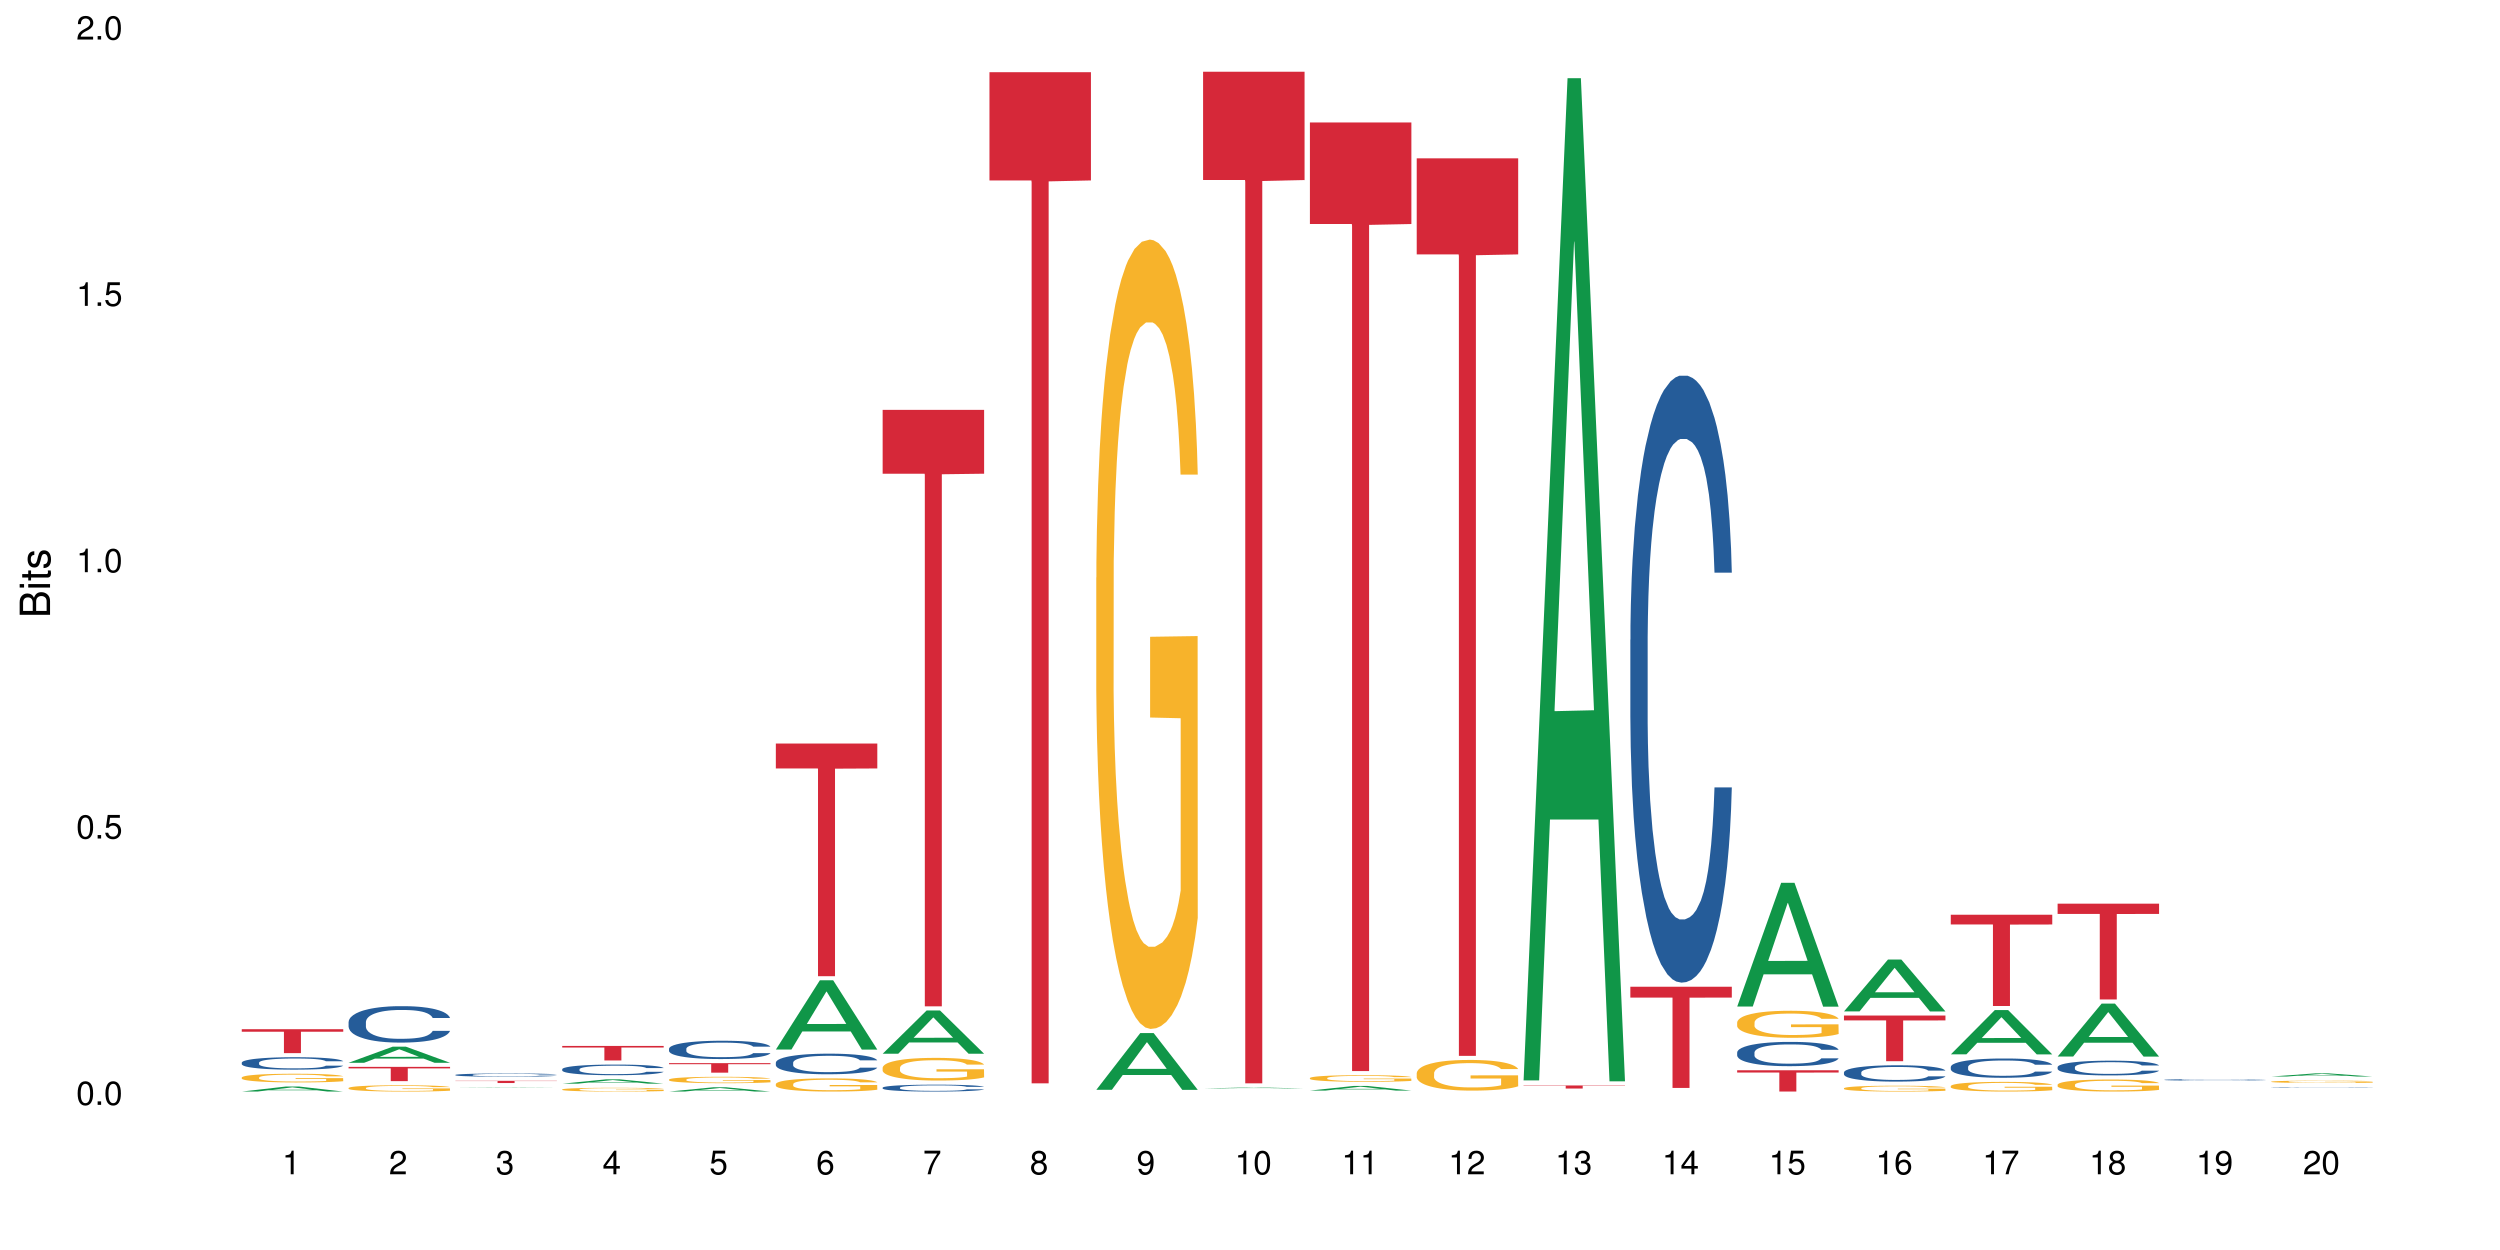 <?xml version="1.0" encoding="UTF-8"?>
<svg xmlns="http://www.w3.org/2000/svg" xmlns:xlink="http://www.w3.org/1999/xlink" width="720pt" height="360pt" viewBox="0 0 720 360" version="1.1">
<defs>
<g>
<symbol overflow="visible" id="glyph0-0">
<path style="stroke:none;" d=""/>
</symbol>
<symbol overflow="visible" id="glyph0-1">
<path style="stroke:none;" d="M 2.641 -6.797 C 2 -6.797 1.422 -6.531 1.078 -6.047 C 0.641 -5.453 0.406 -4.547 0.406 -3.297 C 0.406 -1 1.188 0.219 2.641 0.219 C 4.078 0.219 4.859 -1 4.859 -3.234 C 4.859 -4.562 4.656 -5.438 4.203 -6.047 C 3.844 -6.531 3.281 -6.797 2.641 -6.797 Z M 2.641 -6.047 C 3.547 -6.047 4 -5.125 4 -3.312 C 4 -1.375 3.562 -0.484 2.625 -0.484 C 1.734 -0.484 1.281 -1.422 1.281 -3.281 C 1.281 -5.141 1.734 -6.047 2.641 -6.047 Z M 2.641 -6.047 "/>
</symbol>
<symbol overflow="visible" id="glyph0-2">
<path style="stroke:none;" d="M 1.828 -1 L 0.828 -1 L 0.828 0 L 1.828 0 Z M 1.828 -1 "/>
</symbol>
<symbol overflow="visible" id="glyph0-3">
<path style="stroke:none;" d="M 4.562 -6.797 L 1.062 -6.797 L 0.547 -3.094 L 1.328 -3.094 C 1.719 -3.562 2.047 -3.734 2.578 -3.734 C 3.484 -3.734 4.062 -3.109 4.062 -2.094 C 4.062 -1.125 3.484 -0.531 2.578 -0.531 C 1.828 -0.531 1.375 -0.906 1.188 -1.672 L 0.328 -1.672 C 0.453 -1.109 0.547 -0.844 0.75 -0.594 C 1.125 -0.078 1.828 0.219 2.594 0.219 C 3.969 0.219 4.922 -0.781 4.922 -2.219 C 4.922 -3.562 4.031 -4.484 2.719 -4.484 C 2.25 -4.484 1.859 -4.359 1.469 -4.062 L 1.734 -5.969 L 4.562 -5.969 Z M 4.562 -6.797 "/>
</symbol>
<symbol overflow="visible" id="glyph0-4">
<path style="stroke:none;" d="M 2.484 -4.844 L 2.484 0 L 3.328 0 L 3.328 -6.797 L 2.766 -6.797 C 2.469 -5.75 2.281 -5.609 0.984 -5.453 L 0.984 -4.844 Z M 2.484 -4.844 "/>
</symbol>
<symbol overflow="visible" id="glyph0-5">
<path style="stroke:none;" d="M 4.859 -0.828 L 1.281 -0.828 C 1.359 -1.391 1.672 -1.75 2.5 -2.234 L 3.469 -2.75 C 4.406 -3.266 4.906 -3.969 4.906 -4.812 C 4.906 -5.375 4.672 -5.906 4.266 -6.266 C 3.859 -6.625 3.375 -6.797 2.719 -6.797 C 1.859 -6.797 1.219 -6.5 0.844 -5.922 C 0.609 -5.562 0.5 -5.125 0.484 -4.438 L 1.328 -4.438 C 1.359 -4.906 1.406 -5.188 1.531 -5.406 C 1.75 -5.812 2.188 -6.062 2.703 -6.062 C 3.469 -6.062 4.031 -5.516 4.031 -4.781 C 4.031 -4.25 3.719 -3.797 3.125 -3.438 L 2.234 -2.938 C 0.812 -2.141 0.406 -1.5 0.328 0 L 4.859 0 Z M 4.859 -0.828 "/>
</symbol>
<symbol overflow="visible" id="glyph0-6">
<path style="stroke:none;" d="M 2.125 -3.125 L 2.578 -3.125 C 3.516 -3.125 3.984 -2.703 3.984 -1.891 C 3.984 -1.031 3.469 -0.531 2.578 -0.531 C 1.656 -0.531 1.203 -0.984 1.156 -1.969 L 0.312 -1.969 C 0.344 -1.422 0.438 -1.078 0.609 -0.766 C 0.953 -0.109 1.625 0.219 2.547 0.219 C 3.953 0.219 4.859 -0.609 4.859 -1.906 C 4.859 -2.766 4.516 -3.25 3.703 -3.516 C 4.344 -3.766 4.656 -4.25 4.656 -4.938 C 4.656 -6.109 3.875 -6.797 2.578 -6.797 C 1.203 -6.797 0.484 -6.047 0.453 -4.609 L 1.297 -4.609 C 1.312 -5.016 1.344 -5.25 1.453 -5.453 C 1.641 -5.828 2.062 -6.062 2.594 -6.062 C 3.344 -6.062 3.797 -5.625 3.797 -4.906 C 3.797 -4.422 3.609 -4.141 3.25 -3.984 C 3.016 -3.891 2.719 -3.844 2.125 -3.844 Z M 2.125 -3.125 "/>
</symbol>
<symbol overflow="visible" id="glyph0-7">
<path style="stroke:none;" d="M 3.141 -1.625 L 3.141 0 L 3.984 0 L 3.984 -1.625 L 4.984 -1.625 L 4.984 -2.391 L 3.984 -2.391 L 3.984 -6.797 L 3.359 -6.797 L 0.266 -2.516 L 0.266 -1.625 Z M 3.141 -2.391 L 1 -2.391 L 3.141 -5.359 Z M 3.141 -2.391 "/>
</symbol>
<symbol overflow="visible" id="glyph0-8">
<path style="stroke:none;" d="M 4.781 -5.031 C 4.609 -6.141 3.891 -6.797 2.844 -6.797 C 2.094 -6.797 1.422 -6.438 1.031 -5.828 C 0.609 -5.172 0.406 -4.344 0.406 -3.094 C 0.406 -1.953 0.578 -1.234 0.984 -0.625 C 1.359 -0.078 1.953 0.219 2.703 0.219 C 3.984 0.219 4.922 -0.734 4.922 -2.078 C 4.922 -3.344 4.062 -4.234 2.844 -4.234 C 2.172 -4.234 1.641 -3.969 1.281 -3.469 C 1.281 -5.125 1.828 -6.047 2.797 -6.047 C 3.391 -6.047 3.797 -5.672 3.938 -5.031 Z M 2.734 -3.484 C 3.547 -3.484 4.062 -2.922 4.062 -2 C 4.062 -1.156 3.484 -0.531 2.703 -0.531 C 1.922 -0.531 1.328 -1.188 1.328 -2.047 C 1.328 -2.891 1.906 -3.484 2.734 -3.484 Z M 2.734 -3.484 "/>
</symbol>
<symbol overflow="visible" id="glyph0-9">
<path style="stroke:none;" d="M 4.984 -6.797 L 0.438 -6.797 L 0.438 -5.969 L 4.109 -5.969 C 2.5 -3.656 1.828 -2.234 1.328 0 L 2.219 0 C 2.594 -2.172 3.453 -4.047 4.984 -6.094 Z M 4.984 -6.797 "/>
</symbol>
<symbol overflow="visible" id="glyph0-10">
<path style="stroke:none;" d="M 3.75 -3.578 C 4.453 -4 4.688 -4.344 4.688 -4.984 C 4.688 -6.047 3.844 -6.797 2.641 -6.797 C 1.438 -6.797 0.594 -6.047 0.594 -4.984 C 0.594 -4.359 0.828 -4.016 1.516 -3.578 C 0.734 -3.203 0.359 -2.641 0.359 -1.891 C 0.359 -0.641 1.297 0.219 2.641 0.219 C 3.984 0.219 4.922 -0.641 4.922 -1.875 C 4.922 -2.641 4.531 -3.203 3.75 -3.578 Z M 2.641 -6.047 C 3.359 -6.047 3.812 -5.625 3.812 -4.969 C 3.812 -4.344 3.344 -3.922 2.641 -3.922 C 1.922 -3.922 1.453 -4.344 1.453 -4.984 C 1.453 -5.625 1.922 -6.047 2.641 -6.047 Z M 2.641 -3.203 C 3.484 -3.203 4.062 -2.672 4.062 -1.875 C 4.062 -1.062 3.484 -0.531 2.625 -0.531 C 1.797 -0.531 1.219 -1.078 1.219 -1.875 C 1.219 -2.672 1.797 -3.203 2.641 -3.203 Z M 2.641 -3.203 "/>
</symbol>
<symbol overflow="visible" id="glyph0-11">
<path style="stroke:none;" d="M 0.516 -1.547 C 0.672 -0.438 1.406 0.219 2.438 0.219 C 3.188 0.219 3.859 -0.141 4.266 -0.75 C 4.688 -1.406 4.891 -2.25 4.891 -3.484 C 4.891 -4.625 4.703 -5.359 4.312 -5.953 C 3.938 -6.5 3.344 -6.797 2.594 -6.797 C 1.297 -6.797 0.359 -5.844 0.359 -4.516 C 0.359 -3.25 1.234 -2.344 2.453 -2.344 C 3.094 -2.344 3.562 -2.578 4.016 -3.109 C 4 -1.453 3.469 -0.531 2.5 -0.531 C 1.906 -0.531 1.484 -0.906 1.359 -1.547 Z M 2.578 -6.062 C 3.375 -6.062 3.969 -5.406 3.969 -4.531 C 3.969 -3.688 3.375 -3.094 2.547 -3.094 C 1.734 -3.094 1.234 -3.672 1.234 -4.578 C 1.234 -5.438 1.797 -6.062 2.578 -6.062 Z M 2.578 -6.062 "/>
</symbol>
<symbol overflow="visible" id="glyph1-0">
<path style="stroke:none;" d=""/>
</symbol>
<symbol overflow="visible" id="glyph1-1">
<path style="stroke:none;" d="M 0 -0.953 L 0 -4.891 C 0 -5.719 -0.234 -6.344 -0.734 -6.797 C -1.188 -7.234 -1.812 -7.469 -2.5 -7.469 C -3.547 -7.469 -4.188 -7 -4.625 -5.875 C -4.984 -6.672 -5.641 -7.094 -6.531 -7.094 C -7.156 -7.094 -7.734 -6.859 -8.141 -6.391 C -8.562 -5.938 -8.75 -5.344 -8.75 -4.5 L -8.75 -0.953 Z M -4.984 -2.062 L -7.766 -2.062 L -7.766 -4.219 C -7.766 -4.844 -7.688 -5.203 -7.453 -5.5 C -7.219 -5.812 -6.859 -5.969 -6.375 -5.969 C -5.906 -5.969 -5.531 -5.812 -5.297 -5.5 C -5.062 -5.203 -4.984 -4.844 -4.984 -4.219 Z M -0.984 -2.062 L -4 -2.062 L -4 -4.781 C -4 -5.328 -3.859 -5.688 -3.578 -5.953 C -3.297 -6.219 -2.922 -6.359 -2.484 -6.359 C -2.062 -6.359 -1.688 -6.219 -1.406 -5.953 C -1.109 -5.688 -0.984 -5.328 -0.984 -4.781 Z M -0.984 -2.062 "/>
</symbol>
<symbol overflow="visible" id="glyph1-2">
<path style="stroke:none;" d="M -6.281 -1.797 L -6.281 -0.797 L 0 -0.797 L 0 -1.797 Z M -8.75 -1.797 L -8.75 -0.797 L -7.484 -0.797 L -7.484 -1.797 Z M -8.75 -1.797 "/>
</symbol>
<symbol overflow="visible" id="glyph1-3">
<path style="stroke:none;" d="M -6.281 -3.047 L -6.281 -2.016 L -8.016 -2.016 L -8.016 -1.016 L -6.281 -1.016 L -6.281 -0.172 L -5.469 -0.172 L -5.469 -1.016 L -0.719 -1.016 C -0.078 -1.016 0.281 -1.453 0.281 -2.234 C 0.281 -2.469 0.25 -2.719 0.188 -3.047 L -0.641 -3.047 C -0.609 -2.922 -0.594 -2.766 -0.594 -2.562 C -0.594 -2.141 -0.719 -2.016 -1.156 -2.016 L -5.469 -2.016 L -5.469 -3.047 Z M -6.281 -3.047 "/>
</symbol>
<symbol overflow="visible" id="glyph1-4">
<path style="stroke:none;" d="M -4.531 -5.25 C -5.766 -5.25 -6.469 -4.422 -6.469 -2.969 C -6.469 -1.516 -5.719 -0.562 -4.547 -0.562 C -3.562 -0.562 -3.094 -1.062 -2.734 -2.562 L -2.516 -3.484 C -2.344 -4.188 -2.094 -4.469 -1.625 -4.469 C -1.047 -4.469 -0.641 -3.875 -0.641 -3 C -0.641 -2.453 -0.797 -2 -1.062 -1.75 C -1.25 -1.594 -1.422 -1.531 -1.875 -1.469 L -1.875 -0.406 C -0.422 -0.453 0.281 -1.266 0.281 -2.922 C 0.281 -4.5 -0.5 -5.516 -1.719 -5.516 C -2.656 -5.516 -3.172 -4.984 -3.469 -3.734 L -3.703 -2.766 C -3.891 -1.953 -4.156 -1.609 -4.594 -1.609 C -5.172 -1.609 -5.547 -2.125 -5.547 -2.938 C -5.547 -3.75 -5.203 -4.172 -4.531 -4.203 Z M -4.531 -5.25 "/>
</symbol>
</g>
</defs>
<g id="surface14838">
<rect x="0" y="0" width="720" height="360" style="fill:rgb(100%,100%,100%);fill-opacity:1;stroke:none;"/>
<path style=" stroke:none;fill-rule:nonzero;fill:rgb(6.275%,58.824%,28.235%);fill-opacity:1;" d="M 69.629 314.371 L 69.66 314.367 L 82.305 312.922 L 86.145 312.922 L 98.855 314.371 L 94.391 314.371 L 91.203 313.992 L 77.246 313.992 L 74.125 314.371 L 69.629 314.371 L 78.59 313.836 L 89.926 313.836 L 84.273 313.16 L 84.211 313.156 L 84.148 313.16 L 78.559 313.836 L 78.59 313.836 Z M 69.629 314.371 "/>
<path style=" stroke:none;fill-rule:nonzero;fill:rgb(14.51%,36.078%,60%);fill-opacity:1;" d="M 69.629 306.039 L 69.664 306.035 L 69.664 305.957 L 69.773 305.832 L 70.02 305.676 L 70.27 305.566 L 70.914 305.375 L 71.805 305.188 L 72.73 305.043 L 73.406 304.957 L 74.012 304.895 L 75.402 304.773 L 76.293 304.711 L 77.258 304.652 L 78.434 304.598 L 79.289 304.566 L 81.211 304.512 L 82.637 304.492 L 83.742 304.48 L 86.129 304.48 L 87.555 304.492 L 88.59 304.512 L 89.73 304.535 L 90.691 304.566 L 92.367 304.637 L 93.863 304.73 L 94.543 304.781 L 95.609 304.883 L 96.43 304.98 L 97 305.066 L 97.641 305.188 L 98.211 305.336 L 98.641 305.5 L 98.855 305.641 L 93.863 305.641 L 93.613 305.512 L 93.328 305.41 L 92.793 305.277 L 92.262 305.18 L 91.512 305.086 L 90.836 305.023 L 89.906 304.961 L 89.09 304.922 L 88.234 304.895 L 87.414 304.875 L 85.844 304.855 L 84.027 304.855 L 83.352 304.859 L 81.961 304.887 L 81.211 304.91 L 80.145 304.957 L 79.395 304.996 L 78.504 305.062 L 77.898 305.117 L 77.148 305.203 L 76.613 305.277 L 76.008 305.387 L 75.652 305.469 L 75.332 305.559 L 75.047 305.668 L 74.832 305.781 L 74.691 305.902 L 74.617 306.02 L 74.617 306.527 L 74.691 306.645 L 74.867 306.785 L 75.332 306.984 L 76.008 307.156 L 76.793 307.293 L 77.543 307.391 L 77.969 307.438 L 78.539 307.488 L 79.43 307.555 L 80.715 307.621 L 81.461 307.648 L 82.602 307.672 L 83.777 307.688 L 85.348 307.688 L 86.734 307.672 L 87.664 307.656 L 88.625 307.629 L 89.945 307.574 L 90.762 307.523 L 91.477 307.461 L 92.012 307.398 L 92.367 307.348 L 92.902 307.246 L 93.328 307.133 L 93.648 307.02 L 93.863 306.906 L 98.855 306.906 L 98.641 307.039 L 98.32 307.168 L 98 307.262 L 97.5 307.375 L 96.93 307.477 L 96.109 307.59 L 95.434 307.668 L 94.543 307.75 L 93.723 307.809 L 92.832 307.867 L 91.512 307.93 L 90.656 307.965 L 89.73 307.992 L 88.625 308.02 L 87.234 308.043 L 85.738 308.055 L 84.348 308.059 L 82.852 308.051 L 81.746 308.039 L 80.285 308.012 L 78.469 307.949 L 77.148 307.891 L 76.117 307.828 L 75.227 307.762 L 74.227 307.672 L 72.945 307.527 L 72.16 307.418 L 71.625 307.328 L 71.02 307.199 L 70.59 307.086 L 70.094 306.902 L 69.734 306.668 L 69.629 306.488 Z M 69.629 306.039 "/>
<path style=" stroke:none;fill-rule:nonzero;fill:rgb(96.863%,70.196%,16.863%);fill-opacity:1;" d="M 69.629 310.312 L 69.664 310.309 L 69.664 310.262 L 69.809 310.16 L 70.164 310.02 L 70.629 309.902 L 71.125 309.809 L 71.445 309.762 L 71.98 309.695 L 72.445 309.645 L 73.621 309.539 L 75.117 309.445 L 75.938 309.402 L 76.863 309.363 L 78.184 309.32 L 78.789 309.305 L 80.641 309.27 L 82.746 309.246 L 85.062 309.238 L 86.129 309.242 L 87.59 309.25 L 89.586 309.273 L 90.727 309.297 L 91.617 309.32 L 92.547 309.352 L 93.688 309.395 L 94.754 309.453 L 95.609 309.508 L 96.465 309.574 L 97.18 309.648 L 97.785 309.727 L 98.32 309.824 L 98.641 309.902 L 98.855 309.984 L 93.898 309.984 L 93.613 309.902 L 93.293 309.844 L 92.758 309.766 L 92.227 309.711 L 91.691 309.668 L 90.691 309.609 L 89.836 309.574 L 88.77 309.539 L 87.734 309.52 L 86.559 309.508 L 85.844 309.5 L 83.957 309.5 L 82.246 309.516 L 81.246 309.535 L 80.535 309.555 L 79.535 309.59 L 78.93 309.617 L 78.574 309.633 L 77.504 309.703 L 76.793 309.77 L 76.402 309.812 L 75.902 309.883 L 75.547 309.941 L 75.152 310.035 L 74.941 310.102 L 74.656 310.258 L 74.617 310.672 L 74.727 310.758 L 74.941 310.852 L 75.227 310.934 L 75.652 311.02 L 76.078 311.086 L 76.828 311.176 L 77.469 311.234 L 77.969 311.273 L 78.93 311.336 L 79.324 311.355 L 80.25 311.398 L 81.211 311.43 L 82.387 311.457 L 83.277 311.469 L 84.703 311.48 L 86.523 311.48 L 88.66 311.469 L 90.016 311.449 L 90.941 311.43 L 91.547 311.414 L 92.297 311.391 L 92.832 311.367 L 93.328 311.344 L 93.934 311.305 L 93.934 310.758 L 85.133 310.754 L 85.133 310.5 L 98.816 310.496 L 98.855 311.391 L 98.105 311.453 L 97.18 311.512 L 96.289 311.559 L 95.359 311.598 L 94.043 311.641 L 92.973 311.668 L 91.332 311.699 L 89.836 311.719 L 88.27 311.734 L 86.879 311.738 L 85.238 311.742 L 83.777 311.738 L 82.211 311.723 L 80.961 311.707 L 79.82 311.684 L 78.684 311.652 L 77.258 311.605 L 76.328 311.566 L 75.367 311.52 L 74.406 311.461 L 73.551 311.398 L 72.98 311.352 L 72.41 311.297 L 71.805 311.227 L 71.234 311.148 L 70.805 311.078 L 70.414 311 L 70.129 310.922 L 69.844 310.82 L 69.699 310.738 L 69.629 310.668 Z M 69.629 310.312 "/>
<path style=" stroke:none;fill-rule:nonzero;fill:rgb(83.922%,15.686%,22.353%);fill-opacity:1;" d="M 69.629 296.402 L 98.855 296.402 L 98.855 297.141 L 86.672 297.148 L 86.672 303.301 L 81.773 303.301 L 81.773 297.156 L 81.703 297.141 L 69.629 297.141 Z M 69.629 296.402 "/>
<path style=" stroke:none;fill-rule:nonzero;fill:rgb(6.275%,58.824%,28.235%);fill-opacity:1;" d="M 100.391 306.078 L 100.422 306.07 L 113.066 301.449 L 116.91 301.449 L 129.617 306.082 L 125.152 306.082 L 121.965 304.871 L 108.012 304.871 L 104.887 306.078 L 100.391 306.078 L 109.352 304.371 L 120.688 304.367 L 115.035 302.207 L 114.973 302.203 L 114.91 302.215 L 109.32 304.367 L 109.352 304.371 Z M 100.391 306.078 "/>
<path style=" stroke:none;fill-rule:nonzero;fill:rgb(14.51%,36.078%,60%);fill-opacity:1;" d="M 100.391 294.344 L 100.426 294.332 L 100.426 294.102 L 100.535 293.738 L 100.785 293.277 L 101.031 292.961 L 101.676 292.395 L 102.566 291.848 L 103.492 291.426 L 104.168 291.176 L 104.773 290.984 L 106.164 290.629 L 107.055 290.449 L 108.02 290.285 L 109.195 290.121 L 110.051 290.027 L 111.973 289.871 L 113.398 289.805 L 114.504 289.777 L 116.895 289.777 L 118.316 289.816 L 119.352 289.863 L 120.492 289.941 L 121.453 290.027 L 123.129 290.238 L 124.625 290.504 L 125.305 290.66 L 126.371 290.957 L 127.191 291.246 L 127.762 291.492 L 128.402 291.848 L 128.973 292.281 L 129.402 292.77 L 129.617 293.184 L 124.625 293.184 L 124.375 292.797 L 124.09 292.5 L 123.559 292.109 L 123.023 291.828 L 122.273 291.551 L 121.598 291.367 L 120.672 291.188 L 119.852 291.07 L 118.996 290.984 L 118.176 290.93 L 116.609 290.871 L 114.789 290.871 L 114.113 290.891 L 112.723 290.965 L 111.973 291.035 L 110.906 291.168 L 110.156 291.293 L 109.266 291.484 L 108.66 291.648 L 107.91 291.898 L 107.375 292.117 L 106.77 292.434 L 106.414 292.672 L 106.094 292.941 L 105.809 293.258 L 105.594 293.594 L 105.453 293.949 L 105.383 294.293 L 105.383 295.781 L 105.453 296.125 L 105.629 296.531 L 106.094 297.113 L 106.77 297.621 L 107.555 298.027 L 108.305 298.312 L 108.73 298.449 L 109.301 298.602 L 110.191 298.793 L 111.477 298.984 L 112.223 299.062 L 113.363 299.137 L 114.539 299.176 L 116.109 299.176 L 117.5 299.137 L 118.426 299.09 L 119.387 299.016 L 120.707 298.852 L 121.527 298.695 L 122.238 298.516 L 122.773 298.332 L 123.129 298.18 L 123.664 297.883 L 124.09 297.555 L 124.414 297.219 L 124.625 296.895 L 129.617 296.895 L 129.402 297.277 L 129.082 297.652 L 128.762 297.93 L 128.262 298.266 L 127.691 298.562 L 126.871 298.898 L 126.195 299.121 L 125.305 299.359 L 124.484 299.543 L 123.594 299.703 L 122.273 299.895 L 121.418 299.992 L 120.492 300.078 L 119.387 300.156 L 117.996 300.223 L 116.5 300.262 L 115.109 300.27 L 113.613 300.25 L 112.508 300.211 L 111.047 300.125 L 109.23 299.953 L 107.91 299.77 L 106.879 299.59 L 105.988 299.398 L 104.988 299.137 L 103.707 298.715 L 102.922 298.391 L 102.387 298.121 L 101.781 297.746 L 101.355 297.41 L 100.855 296.875 L 100.5 296.195 L 100.391 295.668 Z M 100.391 294.344 "/>
<path style=" stroke:none;fill-rule:nonzero;fill:rgb(96.863%,70.196%,16.863%);fill-opacity:1;" d="M 100.391 313.332 L 100.426 313.332 L 100.426 313.297 L 100.57 313.223 L 100.926 313.121 L 101.391 313.035 L 101.887 312.969 L 102.211 312.934 L 102.742 312.883 L 103.207 312.848 L 104.383 312.773 L 105.879 312.703 L 106.699 312.676 L 107.625 312.645 L 108.945 312.613 L 109.551 312.602 L 111.402 312.574 L 113.508 312.559 L 115.824 312.555 L 116.895 312.555 L 118.355 312.562 L 120.348 312.582 L 121.488 312.598 L 122.383 312.613 L 123.309 312.637 L 124.449 312.668 L 125.516 312.707 L 126.371 312.75 L 127.227 312.797 L 127.941 312.852 L 128.547 312.91 L 129.082 312.98 L 129.402 313.039 L 129.617 313.094 L 124.66 313.094 L 124.375 313.039 L 124.055 312.992 L 123.523 312.938 L 122.988 312.898 L 122.453 312.867 L 121.453 312.824 L 120.598 312.797 L 119.531 312.773 L 118.496 312.758 L 117.32 312.75 L 116.609 312.746 L 114.719 312.746 L 113.008 312.758 L 112.012 312.77 L 111.297 312.785 L 110.301 312.809 L 109.695 312.828 L 109.336 312.84 L 108.27 312.895 L 107.555 312.938 L 107.164 312.973 L 106.664 313.02 L 106.309 313.066 L 105.914 313.133 L 105.703 313.18 L 105.418 313.293 L 105.383 313.594 L 105.488 313.656 L 105.703 313.723 L 105.988 313.785 L 106.414 313.848 L 106.844 313.895 L 107.59 313.961 L 108.23 314.004 L 108.73 314.031 L 109.695 314.074 L 110.086 314.09 L 111.012 314.121 L 111.973 314.145 L 113.152 314.164 L 114.043 314.172 L 115.469 314.18 L 117.285 314.18 L 119.422 314.172 L 120.777 314.16 L 121.703 314.145 L 122.309 314.133 L 123.059 314.113 L 123.594 314.098 L 124.09 314.082 L 124.699 314.051 L 124.699 313.656 L 115.895 313.652 L 115.895 313.469 L 129.582 313.465 L 129.617 314.113 L 128.867 314.16 L 127.941 314.203 L 127.051 314.234 L 126.125 314.266 L 124.805 314.297 L 123.734 314.316 L 122.098 314.34 L 120.598 314.355 L 119.031 314.363 L 117.641 314.367 L 116 314.371 L 114.539 314.367 L 112.973 314.355 L 111.727 314.344 L 110.586 314.328 L 109.445 314.305 L 108.02 314.27 L 107.094 314.242 L 106.129 314.207 L 105.168 314.168 L 104.312 314.121 L 103.742 314.086 L 103.172 314.047 L 102.566 313.996 L 101.996 313.941 L 101.566 313.891 L 101.176 313.832 L 100.891 313.777 L 100.605 313.703 L 100.465 313.641 L 100.391 313.59 Z M 100.391 313.332 "/>
<path style=" stroke:none;fill-rule:nonzero;fill:rgb(83.922%,15.686%,22.353%);fill-opacity:1;" d="M 100.391 307.262 L 129.617 307.262 L 129.617 307.699 L 117.438 307.703 L 117.438 311.375 L 112.535 311.375 L 112.535 307.707 L 112.465 307.699 L 100.391 307.699 Z M 100.391 307.262 "/>
<path style=" stroke:none;fill-rule:nonzero;fill:rgb(6.275%,58.824%,28.235%);fill-opacity:1;" d="M 131.152 313.191 L 131.184 313.191 L 143.832 313.094 L 147.672 313.094 L 160.379 313.191 L 155.914 313.191 L 152.73 313.168 L 138.773 313.168 L 135.648 313.191 L 131.152 313.191 L 140.113 313.156 L 151.449 313.156 L 145.797 313.109 L 145.672 313.109 L 140.082 313.156 L 140.113 313.156 Z M 131.152 313.191 "/>
<path style=" stroke:none;fill-rule:nonzero;fill:rgb(14.51%,36.078%,60%);fill-opacity:1;" d="M 131.152 309.57 L 131.191 309.566 L 131.191 309.547 L 131.297 309.516 L 131.547 309.473 L 131.797 309.445 L 132.438 309.395 L 133.328 309.348 L 134.254 309.309 L 134.934 309.289 L 135.539 309.27 L 136.926 309.238 L 137.82 309.223 L 138.781 309.207 L 139.957 309.195 L 140.812 309.184 L 142.738 309.172 L 144.164 309.164 L 147.656 309.164 L 149.082 309.168 L 150.113 309.172 L 151.254 309.176 L 152.215 309.184 L 153.891 309.203 L 155.387 309.227 L 156.066 309.242 L 157.137 309.27 L 157.953 309.293 L 158.523 309.316 L 159.168 309.348 L 159.738 309.387 L 160.164 309.43 L 160.379 309.465 L 155.387 309.465 L 155.141 309.434 L 154.855 309.406 L 154.32 309.371 L 153.785 309.344 L 153.035 309.32 L 152.359 309.305 L 151.434 309.289 L 150.613 309.277 L 149.758 309.27 L 148.938 309.266 L 147.371 309.262 L 144.875 309.262 L 143.484 309.27 L 142.738 309.273 L 141.668 309.285 L 140.918 309.297 L 140.027 309.316 L 139.422 309.328 L 138.672 309.352 L 138.141 309.371 L 137.535 309.398 L 137.176 309.422 L 136.855 309.445 L 136.57 309.473 L 136.355 309.504 L 136.215 309.535 L 136.145 309.566 L 136.145 309.695 L 136.215 309.727 L 136.395 309.762 L 136.855 309.816 L 137.535 309.859 L 138.316 309.895 L 139.066 309.922 L 139.492 309.934 L 140.062 309.949 L 140.953 309.965 L 142.238 309.98 L 142.984 309.988 L 144.125 309.996 L 145.301 310 L 146.871 310 L 148.262 309.996 L 149.188 309.992 L 150.148 309.984 L 151.469 309.969 L 152.289 309.957 L 153 309.941 L 153.535 309.922 L 153.891 309.91 L 154.426 309.883 L 154.855 309.855 L 155.176 309.824 L 155.387 309.797 L 160.379 309.797 L 160.164 309.828 L 159.844 309.863 L 159.523 309.887 L 159.023 309.918 L 158.453 309.945 L 157.633 309.973 L 156.957 309.992 L 156.066 310.016 L 155.246 310.031 L 154.355 310.047 L 153.035 310.062 L 152.18 310.07 L 151.254 310.078 L 150.148 310.086 L 148.758 310.09 L 147.262 310.094 L 144.375 310.094 L 143.27 310.09 L 141.809 310.082 L 139.992 310.066 L 138.672 310.051 L 137.641 310.035 L 136.75 310.02 L 135.75 309.996 L 134.469 309.957 L 133.684 309.93 L 133.148 309.906 L 132.543 309.871 L 132.117 309.84 L 131.617 309.793 L 131.262 309.734 L 131.152 309.688 Z M 131.152 309.57 "/>
<path style=" stroke:none;fill-rule:nonzero;fill:rgb(83.922%,15.686%,22.353%);fill-opacity:1;" d="M 131.152 311.273 L 160.379 311.273 L 160.379 311.344 L 148.199 311.344 L 148.199 311.914 L 143.297 311.914 L 143.297 311.344 L 131.152 311.344 Z M 131.152 311.273 "/>
<path style=" stroke:none;fill-rule:nonzero;fill:rgb(6.275%,58.824%,28.235%);fill-opacity:1;" d="M 161.918 312.102 L 161.949 312.102 L 174.594 310.844 L 178.434 310.844 L 191.141 312.105 L 186.676 312.105 L 183.492 311.773 L 169.535 311.773 L 166.414 312.102 L 161.918 312.102 L 170.879 311.641 L 182.211 311.637 L 176.559 311.051 L 176.496 311.047 L 176.434 311.051 L 170.848 311.637 L 170.879 311.641 Z M 161.918 312.102 "/>
<path style=" stroke:none;fill-rule:nonzero;fill:rgb(14.51%,36.078%,60%);fill-opacity:1;" d="M 161.918 307.93 L 161.953 307.93 L 161.953 307.859 L 162.059 307.754 L 162.309 307.621 L 162.559 307.527 L 163.199 307.363 L 164.09 307.203 L 165.016 307.078 L 165.695 307.008 L 166.301 306.949 L 167.691 306.848 L 168.582 306.793 L 169.543 306.746 L 170.719 306.699 L 171.574 306.668 L 173.5 306.625 L 174.926 306.605 L 176.031 306.598 L 178.418 306.598 L 179.844 306.609 L 180.875 306.621 L 182.016 306.645 L 182.98 306.668 L 184.652 306.73 L 186.152 306.809 L 186.828 306.855 L 187.898 306.941 L 188.719 307.027 L 189.289 307.098 L 189.93 307.203 L 190.5 307.328 L 190.926 307.473 L 191.141 307.594 L 186.152 307.594 L 185.902 307.48 L 185.617 307.395 L 185.082 307.277 L 184.547 307.195 L 183.797 307.117 L 183.121 307.062 L 182.195 307.008 L 181.375 306.977 L 180.52 306.949 L 179.699 306.934 L 178.133 306.918 L 176.316 306.918 L 175.637 306.922 L 174.246 306.945 L 173.5 306.965 L 172.43 307.004 L 171.68 307.039 L 170.789 307.094 L 170.184 307.145 L 169.438 307.215 L 168.902 307.281 L 168.297 307.375 L 167.938 307.445 L 167.617 307.523 L 167.332 307.613 L 167.121 307.711 L 166.977 307.816 L 166.906 307.918 L 166.906 308.352 L 166.977 308.453 L 167.156 308.57 L 167.617 308.742 L 168.297 308.891 L 169.078 309.008 L 169.828 309.094 L 170.254 309.133 L 170.824 309.176 L 171.719 309.234 L 173 309.289 L 173.75 309.312 L 174.891 309.332 L 176.066 309.344 L 177.633 309.344 L 179.023 309.332 L 179.949 309.32 L 180.91 309.297 L 182.23 309.25 L 183.051 309.203 L 183.762 309.152 L 184.297 309.098 L 184.652 309.055 L 185.188 308.965 L 185.617 308.871 L 185.938 308.773 L 186.152 308.676 L 191.141 308.676 L 190.926 308.789 L 190.605 308.898 L 190.285 308.98 L 189.785 309.078 L 189.215 309.164 L 188.395 309.262 L 187.719 309.328 L 186.828 309.398 L 186.008 309.449 L 185.117 309.5 L 183.797 309.555 L 182.945 309.582 L 182.016 309.609 L 180.91 309.629 L 179.523 309.648 L 178.023 309.66 L 176.637 309.664 L 175.137 309.66 L 174.035 309.648 L 172.574 309.621 L 170.754 309.57 L 169.438 309.52 L 168.402 309.465 L 167.512 309.41 L 166.516 309.332 L 165.23 309.211 L 164.445 309.113 L 163.91 309.035 L 163.305 308.926 L 162.879 308.828 L 162.379 308.672 L 162.023 308.473 L 161.918 308.316 Z M 161.918 307.93 "/>
<path style=" stroke:none;fill-rule:nonzero;fill:rgb(96.863%,70.196%,16.863%);fill-opacity:1;" d="M 161.918 313.75 L 161.953 313.746 L 161.953 313.727 L 162.094 313.684 L 162.449 313.621 L 162.914 313.57 L 163.414 313.531 L 163.734 313.512 L 164.27 313.48 L 164.73 313.457 L 165.906 313.414 L 167.406 313.371 L 168.223 313.355 L 169.152 313.336 L 170.469 313.32 L 171.074 313.312 L 172.93 313.297 L 175.031 313.285 L 177.348 313.281 L 178.418 313.285 L 179.879 313.289 L 181.875 313.301 L 183.016 313.309 L 183.906 313.32 L 184.832 313.332 L 185.973 313.352 L 187.043 313.375 L 187.898 313.398 L 188.754 313.43 L 189.465 313.461 L 190.07 313.496 L 190.605 313.539 L 190.926 313.57 L 191.141 313.605 L 186.188 313.605 L 185.902 313.57 L 185.582 313.547 L 185.047 313.512 L 184.512 313.488 L 183.977 313.469 L 182.98 313.445 L 182.125 313.43 L 181.055 313.414 L 180.02 313.406 L 178.844 313.398 L 176.242 313.398 L 174.531 313.402 L 173.535 313.414 L 172.82 313.422 L 171.824 313.434 L 171.219 313.445 L 170.863 313.453 L 169.793 313.484 L 169.078 313.512 L 168.688 313.531 L 168.188 313.562 L 167.832 313.59 L 167.441 313.629 L 167.227 313.66 L 166.941 313.727 L 166.906 313.906 L 167.012 313.941 L 167.227 313.984 L 167.512 314.02 L 167.938 314.059 L 168.367 314.086 L 169.117 314.125 L 169.758 314.148 L 170.254 314.168 L 171.219 314.195 L 171.609 314.203 L 172.535 314.219 L 173.5 314.234 L 174.676 314.246 L 175.566 314.254 L 176.992 314.258 L 178.809 314.258 L 180.949 314.25 L 182.301 314.242 L 183.227 314.234 L 183.836 314.23 L 184.582 314.219 L 185.117 314.207 L 185.617 314.195 L 186.223 314.18 L 186.223 313.941 L 177.418 313.941 L 177.418 313.832 L 191.105 313.828 L 191.141 314.219 L 190.391 314.246 L 189.465 314.27 L 188.574 314.289 L 187.648 314.309 L 186.328 314.324 L 185.262 314.336 L 183.621 314.352 L 182.125 314.359 L 180.555 314.367 L 179.164 314.371 L 177.527 314.371 L 176.066 314.367 L 174.496 314.363 L 173.25 314.355 L 170.969 314.332 L 169.543 314.312 L 168.617 314.293 L 167.652 314.273 L 166.691 314.25 L 165.836 314.223 L 164.695 314.176 L 164.09 314.148 L 163.52 314.113 L 163.094 314.082 L 162.699 314.047 L 162.414 314.016 L 162.129 313.969 L 161.988 313.934 L 161.918 313.902 Z M 161.918 313.75 "/>
<path style=" stroke:none;fill-rule:nonzero;fill:rgb(83.922%,15.686%,22.353%);fill-opacity:1;" d="M 161.918 301.23 L 191.141 301.23 L 191.141 301.68 L 178.961 301.684 L 178.961 305.418 L 174.059 305.418 L 174.059 301.688 L 173.988 301.68 L 161.918 301.68 Z M 161.918 301.23 "/>
<path style=" stroke:none;fill-rule:nonzero;fill:rgb(6.275%,58.824%,28.235%);fill-opacity:1;" d="M 192.68 314.371 L 192.711 314.367 L 205.355 313.141 L 209.195 313.141 L 221.902 314.371 L 217.438 314.371 L 214.254 314.051 L 200.297 314.051 L 197.176 314.371 L 192.68 314.371 L 201.641 313.918 L 212.973 313.914 L 207.32 313.344 L 207.258 313.34 L 207.195 313.344 L 201.609 313.914 L 201.641 313.918 Z M 192.68 314.371 "/>
<path style=" stroke:none;fill-rule:nonzero;fill:rgb(14.51%,36.078%,60%);fill-opacity:1;" d="M 192.68 302.027 L 192.715 302.023 L 192.715 301.91 L 192.82 301.727 L 193.07 301.496 L 193.32 301.336 L 193.961 301.051 L 194.852 300.777 L 195.777 300.566 L 196.457 300.438 L 197.062 300.344 L 198.453 300.164 L 199.344 300.074 L 200.305 299.992 L 201.48 299.91 L 202.336 299.859 L 204.262 299.785 L 205.688 299.75 L 206.793 299.734 L 209.18 299.734 L 210.605 299.754 L 211.637 299.781 L 212.777 299.816 L 213.742 299.859 L 215.418 299.969 L 216.914 300.102 L 217.59 300.18 L 218.66 300.328 L 219.48 300.473 L 220.051 300.598 L 220.691 300.777 L 221.262 300.992 L 221.688 301.238 L 221.902 301.445 L 216.914 301.445 L 216.664 301.254 L 216.379 301.105 L 215.844 300.906 L 215.309 300.766 L 214.562 300.629 L 213.883 300.535 L 212.957 300.445 L 212.137 300.387 L 211.281 300.344 L 210.461 300.312 L 208.895 300.285 L 207.078 300.285 L 206.398 300.293 L 205.008 300.332 L 204.262 300.367 L 203.191 300.434 L 202.445 300.496 L 201.551 300.594 L 200.945 300.676 L 200.199 300.801 L 199.664 300.91 L 199.059 301.07 L 198.703 301.191 L 198.379 301.324 L 198.094 301.484 L 197.883 301.652 L 197.738 301.832 L 197.668 302.004 L 197.668 302.75 L 197.738 302.926 L 197.918 303.129 L 198.379 303.422 L 199.059 303.676 L 199.844 303.879 L 200.59 304.023 L 201.02 304.09 L 201.59 304.168 L 202.48 304.266 L 203.762 304.359 L 204.512 304.398 L 205.652 304.438 L 206.828 304.457 L 208.395 304.457 L 209.785 304.438 L 210.711 304.414 L 211.676 304.375 L 212.992 304.293 L 213.812 304.215 L 214.523 304.125 L 215.059 304.031 L 215.418 303.957 L 215.949 303.805 L 216.379 303.641 L 216.699 303.473 L 216.914 303.309 L 221.902 303.309 L 221.688 303.504 L 221.367 303.691 L 221.047 303.832 L 220.547 304 L 219.977 304.148 L 219.16 304.316 L 218.48 304.426 L 217.59 304.547 L 216.77 304.641 L 215.879 304.723 L 214.562 304.816 L 213.707 304.867 L 212.777 304.91 L 211.676 304.949 L 210.285 304.98 L 208.789 305 L 207.398 305.004 L 205.902 304.996 L 204.797 304.977 L 203.336 304.934 L 201.516 304.848 L 200.199 304.754 L 199.164 304.664 L 198.273 304.566 L 197.277 304.438 L 195.992 304.227 L 195.207 304.062 L 194.676 303.926 L 194.07 303.738 L 193.641 303.57 L 193.141 303.301 L 192.785 302.957 L 192.68 302.695 Z M 192.68 302.027 "/>
<path style=" stroke:none;fill-rule:nonzero;fill:rgb(96.863%,70.196%,16.863%);fill-opacity:1;" d="M 192.68 310.906 L 192.715 310.906 L 192.715 310.871 L 192.855 310.793 L 193.215 310.691 L 193.676 310.605 L 194.176 310.535 L 194.496 310.5 L 195.031 310.449 L 195.492 310.414 L 196.672 310.336 L 198.168 310.266 L 198.988 310.238 L 199.914 310.207 L 201.23 310.176 L 201.836 310.164 L 203.691 310.137 L 205.793 310.121 L 208.109 310.113 L 209.18 310.117 L 210.641 310.125 L 212.637 310.141 L 213.777 310.16 L 214.668 310.176 L 215.594 310.199 L 216.734 310.23 L 217.805 310.273 L 218.66 310.312 L 219.516 310.363 L 220.227 310.418 L 220.832 310.477 L 221.367 310.547 L 221.688 310.605 L 221.902 310.664 L 216.949 310.664 L 216.664 310.605 L 216.344 310.559 L 215.809 310.504 L 215.273 310.465 L 214.738 310.434 L 213.742 310.387 L 212.887 310.363 L 211.816 310.336 L 210.785 310.324 L 209.605 310.312 L 208.895 310.309 L 207.004 310.309 L 205.293 310.32 L 204.297 310.336 L 203.586 310.348 L 202.586 310.375 L 201.98 310.395 L 201.625 310.406 L 200.555 310.461 L 199.844 310.508 L 199.449 310.539 L 198.949 310.59 L 198.594 310.633 L 198.203 310.703 L 197.988 310.754 L 197.703 310.867 L 197.668 311.172 L 197.773 311.234 L 197.988 311.305 L 198.273 311.363 L 198.703 311.43 L 199.129 311.477 L 199.879 311.543 L 200.52 311.586 L 201.02 311.617 L 201.98 311.66 L 202.371 311.676 L 203.301 311.707 L 204.262 311.73 L 205.438 311.75 L 206.328 311.762 L 207.754 311.77 L 209.57 311.77 L 211.711 311.758 L 213.062 311.746 L 213.992 311.734 L 214.598 311.723 L 215.344 311.703 L 215.879 311.684 L 216.379 311.668 L 216.984 311.637 L 216.984 311.234 L 208.18 311.234 L 208.18 311.043 L 221.867 311.043 L 221.902 311.703 L 221.152 311.746 L 220.227 311.793 L 219.336 311.824 L 218.41 311.855 L 217.09 311.887 L 216.023 311.906 L 214.383 311.93 L 212.887 311.945 L 211.316 311.957 L 209.93 311.961 L 208.289 311.961 L 206.828 311.957 L 205.258 311.949 L 204.012 311.934 L 202.871 311.918 L 201.73 311.895 L 200.305 311.859 L 199.379 311.832 L 198.418 311.797 L 197.453 311.754 L 196.598 311.711 L 195.457 311.633 L 194.852 311.582 L 194.281 311.523 L 193.855 311.473 L 193.461 311.414 L 193.176 311.359 L 192.891 311.281 L 192.75 311.223 L 192.68 311.168 Z M 192.68 310.906 "/>
<path style=" stroke:none;fill-rule:nonzero;fill:rgb(83.922%,15.686%,22.353%);fill-opacity:1;" d="M 192.68 306.184 L 221.902 306.184 L 221.902 306.48 L 209.723 306.48 L 209.723 308.934 L 204.824 308.934 L 204.824 306.484 L 204.75 306.48 L 192.68 306.48 Z M 192.68 306.184 "/>
<path style=" stroke:none;fill-rule:nonzero;fill:rgb(6.275%,58.824%,28.235%);fill-opacity:1;" d="M 223.441 302.262 L 223.473 302.242 L 236.117 282.324 L 239.957 282.324 L 252.664 302.281 L 248.199 302.281 L 245.016 297.07 L 231.059 297.07 L 227.938 302.262 L 223.441 302.262 L 232.402 294.914 L 243.734 294.898 L 238.086 285.586 L 238.023 285.566 L 237.961 285.621 L 232.371 294.898 L 232.402 294.914 Z M 223.441 302.262 "/>
<path style=" stroke:none;fill-rule:nonzero;fill:rgb(14.51%,36.078%,60%);fill-opacity:1;" d="M 223.441 306.039 L 223.477 306.035 L 223.477 305.906 L 223.582 305.699 L 223.832 305.438 L 224.082 305.258 L 224.723 304.938 L 225.613 304.629 L 226.543 304.391 L 227.219 304.25 L 227.824 304.141 L 229.215 303.941 L 230.105 303.84 L 231.066 303.746 L 232.242 303.652 L 233.098 303.602 L 235.023 303.512 L 236.449 303.477 L 237.555 303.457 L 239.941 303.457 L 241.367 303.48 L 242.402 303.508 L 243.543 303.551 L 244.504 303.602 L 246.18 303.719 L 247.676 303.871 L 248.352 303.957 L 249.422 304.125 L 250.242 304.289 L 250.812 304.43 L 251.453 304.629 L 252.023 304.875 L 252.449 305.152 L 252.664 305.383 L 247.676 305.383 L 247.426 305.168 L 247.141 305 L 246.605 304.777 L 246.07 304.621 L 245.324 304.461 L 244.645 304.359 L 243.719 304.258 L 242.898 304.191 L 242.043 304.141 L 241.227 304.109 L 239.656 304.078 L 237.84 304.078 L 237.16 304.09 L 235.773 304.133 L 235.023 304.168 L 233.953 304.246 L 233.207 304.316 L 232.316 304.426 L 231.711 304.516 L 230.961 304.656 L 230.426 304.781 L 229.82 304.961 L 229.465 305.098 L 229.145 305.25 L 228.859 305.426 L 228.645 305.617 L 228.5 305.816 L 228.43 306.012 L 228.43 306.855 L 228.5 307.051 L 228.68 307.277 L 229.145 307.609 L 229.82 307.895 L 230.605 308.121 L 231.352 308.285 L 231.781 308.363 L 232.352 308.449 L 233.242 308.559 L 234.523 308.664 L 235.273 308.707 L 236.414 308.75 L 237.59 308.773 L 239.156 308.773 L 240.547 308.75 L 241.473 308.727 L 242.438 308.68 L 243.754 308.59 L 244.574 308.504 L 245.289 308.398 L 245.82 308.297 L 246.18 308.211 L 246.715 308.043 L 247.141 307.855 L 247.461 307.668 L 247.676 307.484 L 252.664 307.484 L 252.449 307.699 L 252.129 307.91 L 251.809 308.07 L 251.312 308.258 L 250.742 308.426 L 249.922 308.617 L 249.242 308.742 L 248.352 308.875 L 247.531 308.98 L 246.641 309.07 L 245.324 309.18 L 244.469 309.234 L 243.543 309.285 L 242.438 309.328 L 241.047 309.363 L 239.551 309.387 L 238.16 309.391 L 236.664 309.383 L 235.559 309.359 L 234.098 309.309 L 232.281 309.215 L 230.961 309.109 L 229.926 309.008 L 229.035 308.898 L 228.039 308.75 L 226.754 308.512 L 225.973 308.328 L 225.438 308.176 L 224.832 307.965 L 224.402 307.777 L 223.902 307.473 L 223.547 307.086 L 223.441 306.789 Z M 223.441 306.039 "/>
<path style=" stroke:none;fill-rule:nonzero;fill:rgb(96.863%,70.196%,16.863%);fill-opacity:1;" d="M 223.441 312.199 L 223.477 312.195 L 223.477 312.125 L 223.617 311.969 L 223.977 311.754 L 224.438 311.578 L 224.938 311.438 L 225.258 311.367 L 225.793 311.262 L 226.258 311.184 L 227.434 311.031 L 228.93 310.883 L 229.75 310.82 L 230.676 310.762 L 231.996 310.695 L 232.602 310.672 L 234.453 310.617 L 236.555 310.582 L 238.871 310.57 L 239.941 310.574 L 241.402 310.59 L 243.398 310.625 L 244.539 310.66 L 245.43 310.695 L 246.355 310.742 L 247.496 310.812 L 248.566 310.895 L 249.422 310.977 L 250.277 311.082 L 250.988 311.191 L 251.598 311.312 L 252.129 311.461 L 252.449 311.582 L 252.664 311.703 L 247.711 311.703 L 247.426 311.582 L 247.105 311.488 L 246.57 311.371 L 246.035 311.289 L 245.5 311.223 L 244.504 311.133 L 243.648 311.078 L 242.578 311.031 L 241.547 311 L 240.371 310.977 L 239.656 310.969 L 237.77 310.969 L 236.059 310.996 L 235.059 311.023 L 234.348 311.051 L 233.348 311.102 L 232.742 311.145 L 232.387 311.172 L 231.316 311.277 L 230.605 311.375 L 230.211 311.441 L 229.715 311.547 L 229.355 311.641 L 228.965 311.777 L 228.75 311.883 L 228.465 312.117 L 228.43 312.742 L 228.539 312.875 L 228.75 313.016 L 229.035 313.141 L 229.465 313.273 L 229.891 313.375 L 230.641 313.512 L 231.281 313.602 L 231.781 313.66 L 232.742 313.754 L 233.133 313.785 L 234.062 313.848 L 235.023 313.895 L 236.199 313.938 L 237.09 313.957 L 238.516 313.977 L 240.332 313.977 L 242.473 313.953 L 243.828 313.926 L 244.754 313.898 L 245.359 313.875 L 246.105 313.836 L 246.641 313.801 L 247.141 313.762 L 247.746 313.703 L 247.746 312.875 L 238.945 312.871 L 238.945 312.484 L 252.629 312.48 L 252.664 313.836 L 251.918 313.93 L 250.988 314.02 L 250.098 314.09 L 249.172 314.148 L 247.855 314.215 L 246.785 314.258 L 245.145 314.305 L 243.648 314.336 L 242.082 314.355 L 240.691 314.367 L 239.051 314.371 L 237.59 314.363 L 236.02 314.344 L 234.773 314.316 L 233.633 314.281 L 232.492 314.234 L 231.066 314.164 L 230.141 314.102 L 229.18 314.031 L 228.215 313.945 L 227.359 313.852 L 226.789 313.777 L 226.219 313.695 L 225.613 313.59 L 225.043 313.473 L 224.617 313.363 L 224.227 313.242 L 223.941 313.129 L 223.656 312.973 L 223.512 312.848 L 223.441 312.738 Z M 223.441 312.199 "/>
<path style=" stroke:none;fill-rule:nonzero;fill:rgb(83.922%,15.686%,22.353%);fill-opacity:1;" d="M 223.441 214.145 L 252.664 214.145 L 252.664 221.316 L 240.484 221.379 L 240.484 281.145 L 235.586 281.145 L 235.586 221.441 L 235.516 221.316 L 223.441 221.316 Z M 223.441 214.145 "/>
<path style=" stroke:none;fill-rule:nonzero;fill:rgb(6.275%,58.824%,28.235%);fill-opacity:1;" d="M 254.203 303.473 L 254.234 303.461 L 266.879 291.008 L 270.719 291.008 L 283.426 303.484 L 278.961 303.484 L 275.777 300.23 L 261.82 300.23 L 258.699 303.473 L 254.203 303.473 L 263.164 298.883 L 274.496 298.871 L 268.848 293.047 L 268.785 293.035 L 268.723 293.07 L 263.133 298.871 L 263.164 298.883 Z M 254.203 303.473 "/>
<path style=" stroke:none;fill-rule:nonzero;fill:rgb(14.51%,36.078%,60%);fill-opacity:1;" d="M 254.203 313.25 L 254.238 313.246 L 254.238 313.203 L 254.344 313.133 L 254.594 313.047 L 254.844 312.988 L 255.484 312.879 L 256.379 312.777 L 257.305 312.695 L 257.98 312.648 L 258.586 312.613 L 259.977 312.547 L 260.867 312.512 L 261.828 312.48 L 263.008 312.449 L 263.859 312.43 L 265.785 312.402 L 267.211 312.391 L 268.316 312.383 L 270.703 312.383 L 272.129 312.391 L 273.164 312.398 L 274.305 312.414 L 275.266 312.43 L 276.941 312.473 L 278.438 312.523 L 279.113 312.551 L 280.184 312.605 L 281.004 312.66 L 281.574 312.707 L 282.215 312.777 L 282.785 312.859 L 283.215 312.949 L 283.426 313.027 L 278.438 313.027 L 278.188 312.957 L 277.902 312.898 L 277.367 312.824 L 276.836 312.773 L 276.086 312.719 L 275.41 312.684 L 274.48 312.652 L 273.66 312.629 L 272.809 312.613 L 271.988 312.602 L 270.418 312.59 L 268.602 312.59 L 267.926 312.594 L 266.535 312.609 L 265.785 312.621 L 264.715 312.648 L 263.969 312.672 L 263.078 312.707 L 262.473 312.738 L 261.723 312.785 L 261.188 312.828 L 260.582 312.887 L 260.227 312.934 L 259.906 312.984 L 259.621 313.043 L 259.406 313.105 L 259.266 313.172 L 259.191 313.238 L 259.191 313.52 L 259.266 313.586 L 259.441 313.664 L 259.906 313.773 L 260.582 313.871 L 261.367 313.945 L 262.113 314 L 262.543 314.027 L 263.113 314.055 L 264.004 314.09 L 265.285 314.129 L 266.035 314.141 L 267.176 314.156 L 268.352 314.164 L 269.922 314.164 L 271.309 314.156 L 272.238 314.148 L 273.199 314.133 L 274.516 314.102 L 275.336 314.074 L 276.051 314.039 L 276.586 314.004 L 276.941 313.977 L 277.477 313.918 L 277.902 313.855 L 278.223 313.793 L 278.438 313.73 L 283.426 313.73 L 283.215 313.805 L 282.895 313.875 L 282.57 313.926 L 282.074 313.992 L 281.504 314.047 L 280.684 314.109 L 280.008 314.152 L 279.113 314.199 L 278.297 314.234 L 277.402 314.262 L 276.086 314.301 L 275.23 314.316 L 274.305 314.336 L 273.199 314.348 L 271.809 314.363 L 270.312 314.367 L 268.922 314.371 L 267.426 314.367 L 266.32 314.359 L 264.859 314.344 L 263.043 314.312 L 261.723 314.277 L 260.688 314.242 L 259.797 314.207 L 258.801 314.156 L 257.516 314.078 L 256.734 314.016 L 256.199 313.965 L 255.594 313.895 L 255.164 313.828 L 254.668 313.727 L 254.309 313.598 L 254.203 313.5 Z M 254.203 313.25 "/>
<path style=" stroke:none;fill-rule:nonzero;fill:rgb(96.863%,70.196%,16.863%);fill-opacity:1;" d="M 254.203 307.465 L 254.238 307.461 L 254.238 307.34 L 254.383 307.07 L 254.738 306.703 L 255.199 306.398 L 255.699 306.156 L 256.02 306.031 L 256.555 305.855 L 257.02 305.723 L 258.195 305.453 L 259.691 305.203 L 260.512 305.094 L 261.438 304.992 L 262.758 304.879 L 263.363 304.84 L 265.215 304.742 L 267.316 304.684 L 269.637 304.664 L 270.703 304.672 L 272.164 304.695 L 274.16 304.762 L 275.301 304.82 L 276.191 304.879 L 277.117 304.957 L 278.258 305.078 L 279.328 305.219 L 280.184 305.363 L 281.039 305.543 L 281.754 305.734 L 282.359 305.941 L 282.895 306.195 L 283.215 306.402 L 283.426 306.613 L 278.473 306.613 L 278.188 306.402 L 277.867 306.242 L 277.332 306.043 L 276.797 305.902 L 276.266 305.789 L 275.266 305.633 L 274.41 305.539 L 273.34 305.453 L 272.309 305.398 L 271.133 305.363 L 270.418 305.352 L 268.531 305.352 L 266.82 305.395 L 265.82 305.441 L 265.109 305.488 L 264.109 305.578 L 263.504 305.652 L 263.148 305.699 L 262.078 305.883 L 261.367 306.051 L 260.973 306.164 L 260.477 306.344 L 260.121 306.504 L 259.727 306.742 L 259.512 306.922 L 259.227 307.328 L 259.191 308.402 L 259.301 308.629 L 259.512 308.875 L 259.797 309.09 L 260.227 309.316 L 260.652 309.492 L 261.402 309.723 L 262.043 309.879 L 262.543 309.98 L 263.504 310.141 L 263.898 310.195 L 264.824 310.301 L 265.785 310.387 L 266.961 310.457 L 267.852 310.492 L 269.277 310.523 L 271.098 310.523 L 273.234 310.488 L 274.59 310.441 L 275.516 310.391 L 276.121 310.352 L 276.871 310.285 L 277.402 310.227 L 277.902 310.16 L 278.508 310.059 L 278.508 308.629 L 269.707 308.625 L 269.707 307.957 L 283.391 307.949 L 283.426 310.285 L 282.68 310.445 L 281.754 310.602 L 280.859 310.719 L 279.934 310.82 L 278.617 310.934 L 277.547 311.008 L 275.906 311.09 L 274.41 311.145 L 272.844 311.18 L 271.453 311.199 L 269.812 311.203 L 268.352 311.191 L 266.785 311.156 L 265.535 311.109 L 264.395 311.051 L 263.254 310.973 L 261.828 310.848 L 260.902 310.746 L 259.941 310.617 L 258.98 310.469 L 258.125 310.309 L 257.555 310.184 L 256.984 310.039 L 256.379 309.859 L 255.809 309.656 L 255.379 309.473 L 254.988 309.262 L 254.703 309.066 L 254.418 308.797 L 254.273 308.582 L 254.203 308.398 Z M 254.203 307.465 "/>
<path style=" stroke:none;fill-rule:nonzero;fill:rgb(83.922%,15.686%,22.353%);fill-opacity:1;" d="M 254.203 118.039 L 283.426 118.039 L 283.426 136.426 L 271.246 136.59 L 271.246 289.828 L 266.348 289.828 L 266.348 136.75 L 266.277 136.426 L 254.203 136.426 Z M 254.203 118.039 "/>
<path style=" stroke:none;fill-rule:nonzero;fill:rgb(83.922%,15.686%,22.353%);fill-opacity:1;" d="M 284.965 20.793 L 314.191 20.793 L 314.191 51.965 L 302.012 52.238 L 302.012 312.008 L 297.109 312.008 L 297.109 52.512 L 297.039 51.965 L 284.965 51.965 Z M 284.965 20.793 "/>
<path style=" stroke:none;fill-rule:nonzero;fill:rgb(6.275%,58.824%,28.235%);fill-opacity:1;" d="M 315.727 313.859 L 315.758 313.848 L 328.402 297.516 L 332.246 297.516 L 344.953 313.875 L 340.488 313.875 L 337.301 309.605 L 323.348 309.605 L 320.223 313.859 L 315.727 313.859 L 324.688 307.84 L 336.023 307.824 L 330.371 300.188 L 330.309 300.172 L 330.246 300.219 L 324.656 307.824 L 324.688 307.84 Z M 315.727 313.859 "/>
<path style=" stroke:none;fill-rule:nonzero;fill:rgb(96.863%,70.196%,16.863%);fill-opacity:1;" d="M 315.727 166.367 L 315.762 166.16 L 315.762 162.008 L 315.906 152.664 L 316.262 139.793 L 316.727 129.207 L 317.223 120.902 L 317.547 116.539 L 318.078 110.312 L 318.543 105.746 L 319.719 96.402 L 321.215 87.684 L 322.035 83.945 L 322.961 80.414 L 324.281 76.473 L 324.887 75.016 L 326.738 71.695 L 328.844 69.621 L 331.16 68.996 L 332.23 69.203 L 333.691 70.035 L 335.688 72.32 L 336.824 74.395 L 337.719 76.473 L 338.645 79.168 L 339.785 83.32 L 340.852 88.305 L 341.707 93.289 L 342.562 99.516 L 343.277 106.16 L 343.883 113.426 L 344.418 122.145 L 344.738 129.414 L 344.953 136.68 L 339.996 136.68 L 339.711 129.414 L 339.391 123.809 L 338.859 116.957 L 338.324 111.973 L 337.789 108.027 L 336.789 102.629 L 335.934 99.309 L 334.867 96.402 L 333.832 94.535 L 332.656 93.289 L 331.945 92.871 L 330.055 92.871 L 328.344 94.324 L 327.348 95.988 L 326.633 97.648 L 325.637 100.762 L 325.031 103.254 L 324.672 104.914 L 323.605 111.352 L 322.891 117.164 L 322.5 121.109 L 322 127.336 L 321.645 132.941 L 321.25 141.246 L 321.039 147.477 L 320.754 161.594 L 320.719 198.965 L 320.824 206.855 L 321.039 215.367 L 321.324 222.84 L 321.75 230.73 L 322.18 236.75 L 322.926 244.848 L 323.566 250.246 L 324.066 253.773 L 325.031 259.379 L 325.422 261.25 L 326.348 264.984 L 327.309 267.895 L 328.488 270.383 L 329.379 271.629 L 330.805 272.668 L 332.621 272.668 L 334.758 271.422 L 336.113 269.762 L 337.039 268.102 L 337.645 266.648 L 338.395 264.363 L 338.93 262.289 L 339.43 260.004 L 340.035 256.473 L 340.035 206.855 L 331.23 206.645 L 331.23 183.395 L 344.918 183.184 L 344.953 264.363 L 344.203 269.969 L 343.277 275.367 L 342.387 279.52 L 341.461 283.047 L 340.141 286.992 L 339.07 289.484 L 337.434 292.391 L 335.934 294.262 L 334.367 295.504 L 332.977 296.129 L 331.336 296.336 L 329.875 295.922 L 328.309 294.676 L 327.062 293.016 L 325.922 290.938 L 324.781 288.238 L 323.355 283.879 L 322.43 280.352 L 321.465 275.988 L 320.504 270.801 L 319.648 265.195 L 319.078 260.832 L 318.508 255.852 L 317.902 249.621 L 317.332 242.562 L 316.902 236.129 L 316.512 228.859 L 316.227 222.008 L 315.941 212.668 L 315.801 205.191 L 315.727 198.758 Z M 315.727 166.367 "/>
<path style=" stroke:none;fill-rule:nonzero;fill:rgb(6.275%,58.824%,28.235%);fill-opacity:1;" d="M 346.488 313.484 L 346.52 313.484 L 359.168 313.188 L 363.008 313.188 L 375.715 313.484 L 371.25 313.484 L 368.066 313.406 L 354.109 313.406 L 350.984 313.484 L 346.488 313.484 L 355.449 313.375 L 366.785 313.375 L 361.133 313.234 L 361.008 313.234 L 355.418 313.375 L 355.449 313.375 Z M 346.488 313.484 "/>
<path style=" stroke:none;fill-rule:nonzero;fill:rgb(83.922%,15.686%,22.353%);fill-opacity:1;" d="M 346.488 20.664 L 375.715 20.664 L 375.715 51.848 L 363.535 52.121 L 363.535 312.008 L 358.633 312.008 L 358.633 52.395 L 358.562 51.848 L 346.488 51.848 Z M 346.488 20.664 "/>
<path style=" stroke:none;fill-rule:nonzero;fill:rgb(6.275%,58.824%,28.235%);fill-opacity:1;" d="M 377.254 314.09 L 377.285 314.086 L 389.93 312.742 L 393.77 312.742 L 406.477 314.09 L 402.012 314.09 L 398.828 313.738 L 384.871 313.738 L 381.75 314.09 L 377.254 314.09 L 386.215 313.594 L 397.547 313.59 L 391.895 312.961 L 391.832 312.961 L 391.77 312.965 L 386.184 313.59 L 386.215 313.594 Z M 377.254 314.09 "/>
<path style=" stroke:none;fill-rule:nonzero;fill:rgb(96.863%,70.196%,16.863%);fill-opacity:1;" d="M 377.254 310.469 L 377.289 310.469 L 377.289 310.434 L 377.43 310.355 L 377.785 310.246 L 378.25 310.16 L 378.75 310.09 L 379.07 310.051 L 379.605 310 L 380.066 309.961 L 381.242 309.883 L 382.742 309.809 L 383.559 309.777 L 384.488 309.75 L 385.805 309.715 L 386.41 309.703 L 388.266 309.676 L 390.367 309.656 L 392.684 309.652 L 393.754 309.652 L 395.215 309.66 L 397.211 309.68 L 398.352 309.699 L 399.242 309.715 L 400.168 309.738 L 401.309 309.773 L 402.379 309.816 L 403.234 309.855 L 404.09 309.91 L 404.801 309.965 L 405.406 310.027 L 405.941 310.098 L 406.262 310.16 L 406.477 310.223 L 401.523 310.223 L 401.238 310.16 L 400.918 310.113 L 400.383 310.055 L 399.848 310.012 L 399.312 309.98 L 398.316 309.934 L 397.461 309.906 L 396.391 309.883 L 395.355 309.867 L 394.18 309.855 L 393.469 309.852 L 391.578 309.852 L 389.867 309.867 L 388.871 309.879 L 388.156 309.895 L 387.16 309.918 L 386.555 309.941 L 386.199 309.953 L 385.129 310.008 L 384.414 310.059 L 384.023 310.09 L 383.523 310.145 L 383.168 310.191 L 382.777 310.258 L 382.562 310.312 L 382.277 310.43 L 382.242 310.746 L 382.348 310.812 L 382.562 310.883 L 382.848 310.945 L 383.273 311.012 L 383.703 311.062 L 384.453 311.129 L 385.094 311.176 L 385.594 311.203 L 386.555 311.25 L 386.945 311.266 L 387.871 311.301 L 388.836 311.324 L 390.012 311.344 L 390.902 311.355 L 392.328 311.363 L 394.145 311.363 L 396.285 311.352 L 397.637 311.34 L 398.566 311.324 L 399.172 311.312 L 399.918 311.293 L 400.453 311.277 L 400.953 311.258 L 401.559 311.227 L 401.559 310.812 L 392.754 310.809 L 392.754 310.613 L 406.441 310.613 L 406.477 311.293 L 405.727 311.34 L 404.801 311.387 L 403.91 311.422 L 402.984 311.449 L 401.664 311.484 L 400.598 311.504 L 398.957 311.527 L 397.461 311.543 L 395.891 311.555 L 394.5 311.559 L 392.863 311.562 L 391.402 311.559 L 389.832 311.547 L 388.586 311.535 L 386.305 311.496 L 384.879 311.457 L 383.953 311.43 L 382.988 311.391 L 382.027 311.348 L 381.172 311.301 L 380.602 311.266 L 380.031 311.223 L 379.426 311.168 L 378.855 311.109 L 378.43 311.055 L 378.035 310.996 L 377.75 310.938 L 377.465 310.859 L 377.324 310.797 L 377.254 310.742 Z M 377.254 310.469 "/>
<path style=" stroke:none;fill-rule:nonzero;fill:rgb(83.922%,15.686%,22.353%);fill-opacity:1;" d="M 377.254 35.27 L 406.477 35.27 L 406.477 64.516 L 394.297 64.77 L 394.297 308.473 L 389.395 308.473 L 389.395 65.027 L 389.324 64.516 L 377.254 64.516 Z M 377.254 35.27 "/>
<path style=" stroke:none;fill-rule:nonzero;fill:rgb(96.863%,70.196%,16.863%);fill-opacity:1;" d="M 408.016 309.047 L 408.051 309.039 L 408.051 308.879 L 408.191 308.516 L 408.551 308.012 L 409.012 307.602 L 409.512 307.277 L 409.832 307.109 L 410.367 306.867 L 410.828 306.691 L 412.008 306.328 L 413.504 305.988 L 414.324 305.844 L 415.25 305.703 L 416.566 305.551 L 417.172 305.496 L 419.027 305.367 L 421.129 305.285 L 423.445 305.262 L 424.516 305.27 L 425.977 305.301 L 427.973 305.391 L 429.113 305.473 L 430.004 305.551 L 430.93 305.656 L 432.07 305.816 L 433.141 306.012 L 433.996 306.207 L 434.852 306.449 L 435.562 306.707 L 436.168 306.988 L 436.703 307.328 L 437.023 307.609 L 437.238 307.891 L 432.285 307.891 L 432 307.609 L 431.68 307.391 L 431.145 307.125 L 430.609 306.934 L 430.074 306.777 L 429.078 306.57 L 428.223 306.441 L 427.152 306.328 L 426.121 306.254 L 424.941 306.207 L 424.23 306.188 L 422.34 306.188 L 420.629 306.246 L 419.633 306.309 L 418.922 306.375 L 417.922 306.496 L 417.316 306.594 L 416.961 306.656 L 415.891 306.906 L 415.18 307.133 L 414.785 307.289 L 414.285 307.527 L 413.93 307.746 L 413.539 308.07 L 413.324 308.312 L 413.039 308.859 L 413.004 310.312 L 413.109 310.621 L 413.324 310.953 L 413.609 311.242 L 414.039 311.551 L 414.465 311.785 L 415.215 312.098 L 415.855 312.309 L 416.355 312.445 L 417.316 312.664 L 417.707 312.734 L 418.637 312.883 L 419.598 312.992 L 420.773 313.09 L 421.664 313.141 L 423.09 313.18 L 424.906 313.18 L 427.047 313.133 L 428.398 313.066 L 429.328 313.004 L 429.934 312.945 L 430.68 312.855 L 431.215 312.777 L 431.715 312.688 L 432.32 312.551 L 432.32 310.621 L 423.52 310.613 L 423.52 309.707 L 437.203 309.699 L 437.238 312.855 L 436.492 313.074 L 435.562 313.285 L 434.672 313.445 L 433.746 313.582 L 432.426 313.738 L 431.359 313.832 L 429.719 313.945 L 428.223 314.02 L 426.652 314.066 L 425.266 314.094 L 423.625 314.102 L 422.164 314.082 L 420.594 314.035 L 419.348 313.973 L 418.207 313.891 L 417.066 313.785 L 415.641 313.617 L 414.715 313.477 L 413.754 313.309 L 412.789 313.105 L 411.934 312.891 L 411.363 312.719 L 410.793 312.527 L 410.188 312.285 L 409.617 312.008 L 409.191 311.758 L 408.797 311.477 L 408.512 311.211 L 408.227 310.848 L 408.086 310.555 L 408.016 310.305 Z M 408.016 309.047 "/>
<path style=" stroke:none;fill-rule:nonzero;fill:rgb(83.922%,15.686%,22.353%);fill-opacity:1;" d="M 408.016 45.594 L 437.238 45.594 L 437.238 73.266 L 425.059 73.508 L 425.059 304.082 L 420.16 304.082 L 420.16 73.75 L 420.086 73.266 L 408.016 73.266 Z M 408.016 45.594 "/>
<path style=" stroke:none;fill-rule:nonzero;fill:rgb(6.275%,58.824%,28.235%);fill-opacity:1;" d="M 438.777 311.16 L 438.809 310.891 L 451.453 22.516 L 455.293 22.516 L 468 311.43 L 463.535 311.43 L 460.352 236.016 L 446.395 236.016 L 443.273 311.16 L 438.777 311.16 L 447.738 204.816 L 459.07 204.547 L 453.422 69.719 L 453.359 69.449 L 453.297 70.262 L 447.707 204.547 L 447.738 204.816 Z M 438.777 311.16 "/>
<path style=" stroke:none;fill-rule:nonzero;fill:rgb(83.922%,15.686%,22.353%);fill-opacity:1;" d="M 438.777 312.609 L 468 312.609 L 468 312.703 L 455.82 312.707 L 455.82 313.488 L 450.922 313.488 L 450.922 312.707 L 450.852 312.703 L 438.777 312.703 Z M 438.777 312.609 "/>
<path style=" stroke:none;fill-rule:nonzero;fill:rgb(14.51%,36.078%,60%);fill-opacity:1;" d="M 469.539 184.262 L 469.574 184.102 L 469.574 180.27 L 469.684 174.195 L 469.93 166.527 L 470.18 161.258 L 470.82 151.828 L 471.715 142.723 L 472.641 135.691 L 473.316 131.539 L 473.922 128.344 L 475.312 122.434 L 476.203 119.395 L 477.164 116.68 L 478.344 113.965 L 479.199 112.367 L 481.121 109.809 L 482.547 108.691 L 483.652 108.211 L 486.039 108.211 L 487.465 108.852 L 488.5 109.652 L 489.641 110.93 L 490.602 112.367 L 492.277 115.883 L 493.773 120.355 L 494.449 122.91 L 495.52 127.863 L 496.34 132.656 L 496.91 136.812 L 497.551 142.723 L 498.121 149.914 L 498.551 158.059 L 498.762 164.93 L 493.773 164.93 L 493.523 158.539 L 493.238 153.586 L 492.703 147.035 L 492.172 142.402 L 491.422 137.77 L 490.746 134.734 L 489.816 131.699 L 489 129.781 L 488.145 128.344 L 487.324 127.387 L 485.754 126.426 L 483.938 126.426 L 483.262 126.746 L 481.871 128.023 L 481.121 129.141 L 480.051 131.379 L 479.305 133.457 L 478.414 136.652 L 477.809 139.367 L 477.059 143.523 L 476.523 147.195 L 475.918 152.469 L 475.562 156.461 L 475.242 160.938 L 474.957 166.207 L 474.742 171.801 L 474.602 177.711 L 474.527 183.465 L 474.527 208.227 L 474.602 213.98 L 474.777 220.691 L 475.242 230.438 L 475.918 238.902 L 476.703 245.613 L 477.449 250.406 L 477.879 252.645 L 478.449 255.199 L 479.34 258.395 L 480.621 261.59 L 481.371 262.867 L 482.512 264.148 L 483.688 264.785 L 485.258 264.785 L 486.645 264.148 L 487.574 263.348 L 488.535 262.07 L 489.852 259.355 L 490.672 256.797 L 491.387 253.762 L 491.922 250.727 L 492.277 248.172 L 492.812 243.219 L 493.238 237.785 L 493.559 232.191 L 493.773 226.762 L 498.762 226.762 L 498.551 233.152 L 498.23 239.383 L 497.906 244.016 L 497.41 249.609 L 496.84 254.562 L 496.02 260.152 L 495.344 263.828 L 494.449 267.82 L 493.633 270.859 L 492.742 273.574 L 491.422 276.77 L 490.566 278.367 L 489.641 279.805 L 488.535 281.082 L 487.145 282.199 L 485.648 282.84 L 484.258 283 L 482.762 282.68 L 481.656 282.043 L 480.195 280.602 L 478.379 277.727 L 477.059 274.691 L 476.027 271.656 L 475.133 268.461 L 474.137 264.148 L 472.855 257.117 L 472.07 251.684 L 471.535 247.211 L 470.93 240.98 L 470.5 235.391 L 470.004 226.441 L 469.645 215.098 L 469.539 206.312 Z M 469.539 184.262 "/>
<path style=" stroke:none;fill-rule:nonzero;fill:rgb(83.922%,15.686%,22.353%);fill-opacity:1;" d="M 469.539 284.18 L 498.762 284.18 L 498.762 287.301 L 486.582 287.328 L 486.582 313.332 L 481.684 313.332 L 481.684 287.355 L 481.613 287.301 L 469.539 287.301 Z M 469.539 284.18 "/>
<path style=" stroke:none;fill-rule:nonzero;fill:rgb(6.275%,58.824%,28.235%);fill-opacity:1;" d="M 500.301 289.887 L 500.332 289.852 L 512.977 254.238 L 516.816 254.238 L 529.527 289.918 L 525.062 289.918 L 521.875 280.605 L 507.918 280.605 L 504.797 289.887 L 500.301 289.887 L 509.262 276.754 L 520.598 276.719 L 514.945 260.066 L 514.883 260.035 L 514.82 260.133 L 509.23 276.719 L 509.262 276.754 Z M 500.301 289.887 "/>
<path style=" stroke:none;fill-rule:nonzero;fill:rgb(14.51%,36.078%,60%);fill-opacity:1;" d="M 500.301 303.109 L 500.336 303.105 L 500.336 302.949 L 500.445 302.707 L 500.695 302.402 L 500.941 302.191 L 501.586 301.812 L 502.477 301.449 L 503.402 301.168 L 504.078 301 L 504.684 300.875 L 506.074 300.637 L 506.965 300.516 L 507.93 300.406 L 509.105 300.297 L 509.961 300.234 L 511.883 300.133 L 513.309 300.086 L 514.414 300.07 L 516.801 300.07 L 518.227 300.094 L 519.262 300.125 L 520.402 300.176 L 521.363 300.234 L 523.039 300.375 L 524.535 300.555 L 525.215 300.656 L 526.281 300.855 L 527.102 301.047 L 527.672 301.211 L 528.312 301.449 L 528.883 301.738 L 529.312 302.062 L 529.527 302.336 L 524.535 302.336 L 524.285 302.082 L 524 301.883 L 523.469 301.621 L 522.934 301.438 L 522.184 301.25 L 521.508 301.129 L 520.582 301.008 L 519.762 300.93 L 518.906 300.875 L 518.086 300.836 L 516.516 300.797 L 514.699 300.797 L 514.023 300.809 L 512.633 300.859 L 511.883 300.906 L 510.816 300.996 L 510.066 301.078 L 509.176 301.207 L 508.57 301.316 L 507.82 301.48 L 507.285 301.629 L 506.68 301.84 L 506.324 302 L 506.004 302.176 L 505.719 302.387 L 505.504 302.613 L 505.363 302.848 L 505.289 303.078 L 505.289 304.07 L 505.363 304.301 L 505.539 304.566 L 506.004 304.957 L 506.68 305.297 L 507.465 305.566 L 508.215 305.758 L 508.641 305.844 L 509.211 305.949 L 510.102 306.074 L 511.387 306.203 L 512.133 306.254 L 513.273 306.305 L 514.449 306.332 L 516.02 306.332 L 517.41 306.305 L 518.336 306.273 L 519.297 306.223 L 520.617 306.113 L 521.434 306.012 L 522.148 305.891 L 522.684 305.77 L 523.039 305.668 L 523.574 305.469 L 524 305.25 L 524.32 305.027 L 524.535 304.809 L 529.527 304.809 L 529.312 305.066 L 528.992 305.316 L 528.672 305.5 L 528.172 305.723 L 527.602 305.922 L 526.781 306.145 L 526.105 306.293 L 525.215 306.453 L 524.395 306.574 L 523.504 306.684 L 522.184 306.812 L 521.328 306.875 L 520.402 306.934 L 519.297 306.984 L 517.906 307.027 L 516.41 307.055 L 515.02 307.059 L 513.523 307.047 L 512.418 307.023 L 510.957 306.965 L 509.141 306.848 L 507.82 306.727 L 506.789 306.605 L 505.898 306.477 L 504.898 306.305 L 503.617 306.023 L 502.832 305.809 L 502.297 305.629 L 501.691 305.379 L 501.262 305.156 L 500.766 304.797 L 500.41 304.344 L 500.301 303.992 Z M 500.301 303.109 "/>
<path style=" stroke:none;fill-rule:nonzero;fill:rgb(96.863%,70.196%,16.863%);fill-opacity:1;" d="M 500.301 294.438 L 500.336 294.43 L 500.336 294.285 L 500.48 293.965 L 500.836 293.523 L 501.301 293.164 L 501.797 292.879 L 502.117 292.727 L 502.652 292.516 L 503.117 292.359 L 504.293 292.039 L 505.789 291.738 L 506.609 291.609 L 507.535 291.492 L 508.855 291.355 L 509.461 291.305 L 511.312 291.191 L 513.418 291.121 L 515.734 291.098 L 516.801 291.105 L 518.262 291.133 L 520.258 291.211 L 521.398 291.285 L 522.289 291.355 L 523.219 291.449 L 524.359 291.59 L 525.426 291.762 L 526.281 291.93 L 527.137 292.145 L 527.852 292.371 L 528.457 292.621 L 528.992 292.922 L 529.312 293.168 L 529.527 293.418 L 524.57 293.418 L 524.285 293.168 L 523.965 292.977 L 523.43 292.742 L 522.898 292.57 L 522.363 292.438 L 521.363 292.25 L 520.508 292.137 L 519.441 292.039 L 518.406 291.973 L 517.23 291.93 L 516.516 291.918 L 514.629 291.918 L 512.918 291.969 L 511.918 292.023 L 511.207 292.082 L 510.211 292.188 L 509.602 292.273 L 509.246 292.328 L 508.176 292.551 L 507.465 292.75 L 507.074 292.883 L 506.574 293.098 L 506.219 293.289 L 505.824 293.574 L 505.613 293.789 L 505.328 294.273 L 505.289 295.551 L 505.398 295.824 L 505.613 296.113 L 505.898 296.371 L 506.324 296.641 L 506.754 296.848 L 507.5 297.125 L 508.141 297.309 L 508.641 297.43 L 509.602 297.621 L 509.996 297.688 L 510.922 297.816 L 511.883 297.914 L 513.059 298 L 513.953 298.043 L 515.375 298.078 L 517.195 298.078 L 519.332 298.035 L 520.688 297.977 L 521.613 297.922 L 522.219 297.871 L 522.969 297.793 L 523.504 297.723 L 524 297.645 L 524.605 297.523 L 524.605 295.824 L 515.805 295.816 L 515.805 295.02 L 529.488 295.012 L 529.527 297.793 L 528.777 297.984 L 527.852 298.172 L 526.961 298.312 L 526.031 298.434 L 524.715 298.57 L 523.645 298.652 L 522.004 298.754 L 520.508 298.816 L 518.941 298.859 L 517.551 298.883 L 515.91 298.891 L 514.449 298.875 L 512.883 298.832 L 511.633 298.773 L 510.496 298.703 L 509.355 298.613 L 507.93 298.461 L 507 298.34 L 506.039 298.191 L 505.078 298.016 L 504.223 297.82 L 503.652 297.672 L 503.082 297.5 L 502.477 297.289 L 501.906 297.047 L 501.477 296.824 L 501.086 296.578 L 500.801 296.344 L 500.516 296.023 L 500.371 295.766 L 500.301 295.547 Z M 500.301 294.438 "/>
<path style=" stroke:none;fill-rule:nonzero;fill:rgb(83.922%,15.686%,22.353%);fill-opacity:1;" d="M 500.301 308.238 L 529.527 308.238 L 529.527 308.895 L 517.348 308.902 L 517.348 314.371 L 512.445 314.371 L 512.445 308.906 L 512.375 308.895 L 500.301 308.895 Z M 500.301 308.238 "/>
<path style=" stroke:none;fill-rule:nonzero;fill:rgb(6.275%,58.824%,28.235%);fill-opacity:1;" d="M 531.062 291.281 L 531.094 291.266 L 543.738 276.344 L 547.582 276.344 L 560.289 291.297 L 555.824 291.297 L 552.637 287.395 L 538.684 287.395 L 535.559 291.281 L 531.062 291.281 L 540.023 285.777 L 551.359 285.766 L 545.707 278.789 L 545.645 278.773 L 545.582 278.816 L 539.992 285.766 L 540.023 285.777 Z M 531.062 291.281 "/>
<path style=" stroke:none;fill-rule:nonzero;fill:rgb(14.51%,36.078%,60%);fill-opacity:1;" d="M 531.062 308.848 L 531.098 308.844 L 531.098 308.738 L 531.207 308.574 L 531.457 308.371 L 531.707 308.227 L 532.348 307.973 L 533.238 307.727 L 534.164 307.539 L 534.84 307.426 L 535.449 307.34 L 536.836 307.184 L 537.727 307.102 L 538.691 307.027 L 539.867 306.953 L 540.723 306.91 L 542.645 306.844 L 544.07 306.812 L 545.176 306.801 L 547.566 306.801 L 548.988 306.816 L 550.023 306.836 L 551.164 306.871 L 552.125 306.91 L 553.801 307.004 L 555.297 307.125 L 555.977 307.195 L 557.043 307.328 L 557.863 307.457 L 558.434 307.57 L 559.074 307.727 L 559.645 307.922 L 560.074 308.141 L 560.289 308.328 L 555.297 308.328 L 555.051 308.152 L 554.766 308.02 L 554.23 307.844 L 553.695 307.719 L 552.945 307.594 L 552.27 307.512 L 551.344 307.43 L 550.523 307.379 L 549.668 307.34 L 548.848 307.316 L 547.281 307.289 L 545.461 307.289 L 544.785 307.297 L 543.395 307.332 L 542.645 307.363 L 541.578 307.422 L 540.828 307.48 L 539.938 307.566 L 539.332 307.637 L 538.582 307.75 L 538.051 307.848 L 537.441 307.992 L 537.086 308.098 L 536.766 308.219 L 536.48 308.359 L 536.266 308.512 L 536.125 308.672 L 536.055 308.824 L 536.055 309.492 L 536.125 309.648 L 536.301 309.828 L 536.766 310.09 L 537.441 310.316 L 538.227 310.5 L 538.977 310.629 L 539.402 310.688 L 539.973 310.758 L 540.863 310.844 L 542.148 310.93 L 542.895 310.965 L 544.035 311 L 545.211 311.016 L 546.781 311.016 L 548.172 311 L 549.098 310.977 L 550.059 310.941 L 551.379 310.867 L 552.199 310.801 L 552.91 310.719 L 553.445 310.637 L 553.801 310.566 L 554.336 310.434 L 554.766 310.289 L 555.086 310.137 L 555.297 309.992 L 560.289 309.992 L 560.074 310.164 L 559.754 310.332 L 559.434 310.457 L 558.934 310.605 L 558.363 310.738 L 557.543 310.891 L 556.867 310.988 L 555.977 311.098 L 555.156 311.18 L 554.266 311.254 L 552.945 311.34 L 552.09 311.383 L 551.164 311.418 L 550.059 311.453 L 548.668 311.484 L 547.172 311.5 L 545.781 311.504 L 544.285 311.496 L 543.18 311.48 L 541.719 311.441 L 539.902 311.363 L 538.582 311.281 L 537.551 311.199 L 536.66 311.113 L 535.66 311 L 534.379 310.809 L 533.594 310.664 L 533.059 310.543 L 532.453 310.375 L 532.027 310.223 L 531.527 309.984 L 531.172 309.676 L 531.062 309.441 Z M 531.062 308.848 "/>
<path style=" stroke:none;fill-rule:nonzero;fill:rgb(96.863%,70.196%,16.863%);fill-opacity:1;" d="M 531.062 313.406 L 531.098 313.406 L 531.098 313.375 L 531.242 313.305 L 531.598 313.211 L 532.062 313.133 L 532.559 313.07 L 532.883 313.039 L 533.414 312.992 L 533.879 312.957 L 535.055 312.887 L 536.551 312.824 L 537.371 312.797 L 538.297 312.77 L 539.617 312.742 L 540.223 312.73 L 542.078 312.707 L 544.18 312.691 L 546.496 312.684 L 547.566 312.688 L 549.027 312.691 L 551.023 312.711 L 552.164 312.727 L 553.055 312.742 L 553.98 312.762 L 555.121 312.793 L 556.188 312.828 L 557.043 312.867 L 557.898 312.91 L 558.613 312.961 L 559.219 313.016 L 559.754 313.078 L 560.074 313.133 L 560.289 313.188 L 555.336 313.188 L 555.051 313.133 L 554.727 313.09 L 554.195 313.039 L 553.66 313.004 L 553.125 312.977 L 552.125 312.934 L 551.27 312.91 L 550.203 312.887 L 549.168 312.875 L 547.992 312.867 L 547.281 312.863 L 545.391 312.863 L 543.68 312.875 L 542.684 312.887 L 541.969 312.898 L 540.973 312.922 L 540.367 312.938 L 540.008 312.953 L 538.941 313 L 538.227 313.043 L 537.836 313.07 L 537.336 313.117 L 536.98 313.16 L 536.586 313.223 L 536.375 313.266 L 536.09 313.371 L 536.055 313.648 L 536.16 313.707 L 536.375 313.77 L 536.66 313.824 L 537.086 313.883 L 537.516 313.93 L 538.262 313.988 L 538.906 314.027 L 539.402 314.055 L 540.367 314.098 L 540.758 314.109 L 541.684 314.137 L 542.645 314.16 L 543.824 314.18 L 544.715 314.188 L 546.141 314.195 L 547.957 314.195 L 550.094 314.188 L 551.449 314.172 L 552.375 314.16 L 552.98 314.152 L 553.73 314.133 L 554.266 314.117 L 554.766 314.102 L 555.371 314.074 L 555.371 313.707 L 546.566 313.707 L 546.566 313.535 L 560.254 313.531 L 560.289 314.133 L 559.539 314.176 L 558.613 314.215 L 557.723 314.246 L 556.797 314.273 L 555.477 314.301 L 554.406 314.32 L 552.77 314.34 L 551.27 314.355 L 549.703 314.363 L 548.312 314.367 L 546.672 314.371 L 545.211 314.367 L 543.645 314.359 L 542.398 314.348 L 541.258 314.332 L 540.117 314.312 L 538.691 314.277 L 537.766 314.254 L 536.801 314.219 L 535.84 314.18 L 534.984 314.141 L 534.414 314.109 L 533.844 314.07 L 533.238 314.023 L 532.668 313.973 L 532.238 313.926 L 531.848 313.871 L 531.562 313.82 L 531.277 313.75 L 531.137 313.695 L 531.062 313.648 Z M 531.062 313.406 "/>
<path style=" stroke:none;fill-rule:nonzero;fill:rgb(83.922%,15.686%,22.353%);fill-opacity:1;" d="M 531.062 292.477 L 560.289 292.477 L 560.289 293.883 L 548.109 293.895 L 548.109 305.621 L 543.207 305.621 L 543.207 293.906 L 543.137 293.883 L 531.062 293.883 Z M 531.062 292.477 "/>
<path style=" stroke:none;fill-rule:nonzero;fill:rgb(6.275%,58.824%,28.235%);fill-opacity:1;" d="M 561.824 303.656 L 561.855 303.645 L 574.504 290.906 L 578.344 290.906 L 591.051 303.668 L 586.586 303.668 L 583.402 300.336 L 569.445 300.336 L 566.32 303.656 L 561.824 303.656 L 570.785 298.957 L 582.121 298.945 L 576.469 292.992 L 576.406 292.98 L 576.344 293.016 L 570.754 298.945 L 570.785 298.957 Z M 561.824 303.656 "/>
<path style=" stroke:none;fill-rule:nonzero;fill:rgb(14.51%,36.078%,60%);fill-opacity:1;" d="M 561.824 307.266 L 561.863 307.258 L 561.863 307.137 L 561.969 306.945 L 562.219 306.699 L 562.469 306.531 L 563.109 306.234 L 564 305.945 L 564.926 305.719 L 565.605 305.59 L 566.211 305.488 L 567.598 305.297 L 568.492 305.203 L 569.453 305.117 L 570.629 305.031 L 571.484 304.98 L 573.41 304.898 L 574.836 304.863 L 575.938 304.848 L 578.328 304.848 L 579.754 304.867 L 580.785 304.891 L 581.926 304.934 L 582.891 304.98 L 584.562 305.09 L 586.062 305.234 L 586.738 305.312 L 587.809 305.473 L 588.625 305.625 L 589.195 305.754 L 589.84 305.945 L 590.41 306.172 L 590.836 306.43 L 591.051 306.648 L 586.062 306.648 L 585.812 306.445 L 585.527 306.289 L 584.992 306.082 L 584.457 305.934 L 583.707 305.785 L 583.031 305.691 L 582.105 305.594 L 581.285 305.531 L 580.43 305.488 L 579.609 305.457 L 578.043 305.426 L 576.223 305.426 L 575.547 305.438 L 574.156 305.477 L 573.41 305.512 L 572.34 305.582 L 571.59 305.648 L 570.699 305.75 L 570.094 305.836 L 569.348 305.969 L 568.812 306.086 L 568.207 306.254 L 567.848 306.379 L 567.527 306.523 L 567.242 306.691 L 567.031 306.867 L 566.887 307.055 L 566.816 307.238 L 566.816 308.027 L 566.887 308.207 L 567.066 308.422 L 567.527 308.73 L 568.207 309 L 568.988 309.215 L 569.738 309.367 L 570.164 309.438 L 570.734 309.52 L 571.625 309.621 L 572.91 309.723 L 573.66 309.762 L 574.797 309.805 L 575.977 309.824 L 577.543 309.824 L 578.934 309.805 L 579.859 309.777 L 580.82 309.738 L 582.141 309.652 L 582.961 309.57 L 583.672 309.473 L 584.207 309.375 L 584.562 309.297 L 585.098 309.137 L 585.527 308.965 L 585.848 308.789 L 586.062 308.613 L 591.051 308.613 L 590.836 308.816 L 590.516 309.016 L 590.195 309.164 L 589.695 309.34 L 589.125 309.5 L 588.305 309.676 L 587.629 309.793 L 586.738 309.922 L 585.918 310.016 L 585.027 310.102 L 583.707 310.203 L 582.852 310.254 L 581.926 310.301 L 580.82 310.34 L 579.434 310.379 L 577.934 310.398 L 576.547 310.402 L 575.047 310.391 L 573.941 310.371 L 572.48 310.328 L 570.664 310.234 L 569.348 310.137 L 568.312 310.043 L 567.422 309.941 L 566.422 309.805 L 565.141 309.578 L 564.355 309.406 L 563.82 309.266 L 563.215 309.066 L 562.789 308.891 L 562.289 308.605 L 561.934 308.242 L 561.824 307.965 Z M 561.824 307.266 "/>
<path style=" stroke:none;fill-rule:nonzero;fill:rgb(96.863%,70.196%,16.863%);fill-opacity:1;" d="M 561.824 312.777 L 561.863 312.773 L 561.863 312.723 L 562.004 312.609 L 562.359 312.449 L 562.824 312.32 L 563.324 312.219 L 563.645 312.164 L 564.18 312.09 L 564.641 312.031 L 565.816 311.918 L 567.312 311.812 L 568.133 311.766 L 569.062 311.723 L 570.379 311.672 L 570.984 311.656 L 572.84 311.613 L 574.941 311.59 L 577.258 311.582 L 578.328 311.586 L 579.789 311.594 L 581.785 311.621 L 582.926 311.648 L 583.816 311.672 L 584.742 311.707 L 585.883 311.758 L 586.953 311.82 L 587.809 311.879 L 588.664 311.957 L 589.375 312.039 L 589.98 312.129 L 590.516 312.234 L 590.836 312.324 L 591.051 312.414 L 586.098 312.414 L 585.812 312.324 L 585.492 312.254 L 584.957 312.172 L 584.422 312.109 L 583.887 312.062 L 582.891 311.996 L 582.035 311.953 L 580.965 311.918 L 579.93 311.895 L 578.754 311.879 L 578.043 311.875 L 576.152 311.875 L 574.441 311.895 L 573.445 311.914 L 572.73 311.934 L 571.734 311.973 L 571.129 312.004 L 570.77 312.023 L 569.703 312.102 L 568.988 312.172 L 568.598 312.223 L 568.098 312.297 L 567.742 312.367 L 567.352 312.469 L 567.137 312.543 L 566.852 312.719 L 566.816 313.176 L 566.922 313.273 L 567.137 313.379 L 567.422 313.469 L 567.848 313.566 L 568.277 313.641 L 569.023 313.738 L 569.668 313.805 L 570.164 313.848 L 571.129 313.918 L 571.52 313.941 L 572.445 313.984 L 573.41 314.023 L 574.586 314.051 L 575.477 314.066 L 576.902 314.082 L 578.719 314.082 L 580.855 314.066 L 582.211 314.043 L 583.137 314.023 L 583.742 314.008 L 584.492 313.977 L 585.027 313.953 L 585.527 313.926 L 586.133 313.883 L 586.133 313.273 L 577.328 313.27 L 577.328 312.984 L 591.016 312.984 L 591.051 313.977 L 590.301 314.047 L 589.375 314.113 L 588.484 314.164 L 587.559 314.207 L 586.238 314.258 L 585.168 314.285 L 583.531 314.324 L 582.035 314.344 L 580.465 314.359 L 579.074 314.367 L 577.438 314.371 L 575.977 314.367 L 574.406 314.352 L 573.16 314.328 L 572.02 314.305 L 570.879 314.27 L 569.453 314.219 L 568.527 314.176 L 567.562 314.121 L 566.602 314.059 L 565.746 313.988 L 565.176 313.934 L 564.605 313.875 L 564 313.797 L 563.43 313.711 L 563.004 313.633 L 562.609 313.543 L 562.324 313.457 L 562.039 313.344 L 561.898 313.254 L 561.824 313.172 Z M 561.824 312.777 "/>
<path style=" stroke:none;fill-rule:nonzero;fill:rgb(83.922%,15.686%,22.353%);fill-opacity:1;" d="M 561.824 263.441 L 591.051 263.441 L 591.051 266.254 L 578.871 266.281 L 578.871 289.727 L 573.969 289.727 L 573.969 266.305 L 573.898 266.254 L 561.824 266.254 Z M 561.824 263.441 "/>
<path style=" stroke:none;fill-rule:nonzero;fill:rgb(6.275%,58.824%,28.235%);fill-opacity:1;" d="M 592.59 304.281 L 592.621 304.27 L 605.266 289.035 L 609.105 289.035 L 621.812 304.297 L 617.348 304.297 L 614.164 300.312 L 600.207 300.312 L 597.086 304.281 L 592.59 304.281 L 601.551 298.664 L 612.883 298.652 L 607.23 291.531 L 607.168 291.516 L 607.105 291.559 L 601.52 298.652 L 601.551 298.664 Z M 592.59 304.281 "/>
<path style=" stroke:none;fill-rule:nonzero;fill:rgb(14.51%,36.078%,60%);fill-opacity:1;" d="M 592.59 307.324 L 592.625 307.32 L 592.625 307.227 L 592.73 307.078 L 592.98 306.891 L 593.23 306.766 L 593.871 306.535 L 594.762 306.312 L 595.688 306.145 L 596.367 306.043 L 596.973 305.965 L 598.363 305.82 L 599.254 305.746 L 600.215 305.68 L 601.391 305.617 L 602.246 305.578 L 604.172 305.516 L 605.598 305.488 L 606.703 305.477 L 609.09 305.477 L 610.516 305.492 L 611.547 305.512 L 612.688 305.543 L 613.652 305.578 L 615.324 305.664 L 616.824 305.77 L 617.5 305.832 L 618.57 305.953 L 619.391 306.07 L 619.961 306.172 L 620.602 306.312 L 621.172 306.488 L 621.598 306.688 L 621.812 306.852 L 616.824 306.852 L 616.574 306.699 L 616.289 306.578 L 615.754 306.418 L 615.219 306.305 L 614.473 306.195 L 613.793 306.121 L 612.867 306.047 L 612.047 306 L 611.191 305.965 L 610.371 305.941 L 608.805 305.918 L 606.988 305.918 L 606.309 305.926 L 604.918 305.957 L 604.172 305.984 L 603.102 306.039 L 602.352 306.09 L 601.461 306.168 L 600.855 306.234 L 600.109 306.332 L 599.574 306.422 L 598.969 306.551 L 598.609 306.648 L 598.289 306.758 L 598.004 306.883 L 597.793 307.02 L 597.648 307.164 L 597.578 307.305 L 597.578 307.906 L 597.648 308.043 L 597.828 308.207 L 598.289 308.445 L 598.969 308.648 L 599.75 308.812 L 600.5 308.93 L 600.93 308.984 L 601.5 309.047 L 602.391 309.125 L 603.672 309.199 L 604.422 309.23 L 605.562 309.262 L 606.738 309.277 L 608.305 309.277 L 609.695 309.262 L 610.621 309.242 L 611.586 309.211 L 612.902 309.148 L 613.723 309.086 L 614.434 309.012 L 614.969 308.938 L 615.324 308.875 L 615.859 308.754 L 616.289 308.621 L 616.609 308.488 L 616.824 308.355 L 621.812 308.355 L 621.598 308.512 L 621.277 308.66 L 620.957 308.773 L 620.457 308.91 L 619.887 309.031 L 619.066 309.168 L 618.391 309.254 L 617.5 309.352 L 616.68 309.426 L 615.789 309.492 L 614.473 309.57 L 613.617 309.609 L 612.688 309.645 L 611.586 309.676 L 610.195 309.703 L 608.695 309.719 L 607.309 309.723 L 605.809 309.715 L 604.707 309.699 L 603.246 309.664 L 601.426 309.594 L 600.109 309.52 L 599.074 309.445 L 598.184 309.367 L 597.188 309.262 L 595.902 309.094 L 595.117 308.961 L 594.586 308.852 L 593.977 308.699 L 593.551 308.566 L 593.051 308.348 L 592.695 308.07 L 592.59 307.859 Z M 592.59 307.324 "/>
<path style=" stroke:none;fill-rule:nonzero;fill:rgb(96.863%,70.196%,16.863%);fill-opacity:1;" d="M 592.59 312.387 L 592.625 312.383 L 592.625 312.32 L 592.766 312.176 L 593.121 311.98 L 593.586 311.82 L 594.086 311.691 L 594.406 311.625 L 594.941 311.531 L 595.402 311.461 L 596.578 311.32 L 598.078 311.188 L 598.895 311.129 L 599.824 311.074 L 601.141 311.016 L 601.746 310.992 L 603.602 310.941 L 605.703 310.91 L 608.02 310.902 L 609.09 310.902 L 610.551 310.918 L 612.547 310.953 L 613.688 310.984 L 614.578 311.016 L 615.504 311.055 L 616.645 311.121 L 617.715 311.195 L 618.57 311.27 L 619.426 311.367 L 620.137 311.469 L 620.742 311.578 L 621.277 311.711 L 621.598 311.824 L 621.812 311.934 L 616.859 311.934 L 616.574 311.824 L 616.254 311.738 L 615.719 311.633 L 615.184 311.555 L 614.648 311.496 L 613.652 311.414 L 612.797 311.363 L 611.727 311.32 L 610.691 311.289 L 609.516 311.27 L 608.805 311.266 L 606.914 311.266 L 605.203 311.289 L 604.207 311.312 L 603.492 311.336 L 602.496 311.387 L 601.891 311.422 L 601.535 311.449 L 600.465 311.547 L 599.75 311.637 L 599.359 311.695 L 598.859 311.793 L 598.504 311.875 L 598.113 312.004 L 597.898 312.098 L 597.613 312.312 L 597.578 312.883 L 597.684 313.004 L 597.898 313.133 L 598.184 313.25 L 598.609 313.371 L 599.039 313.461 L 599.789 313.586 L 600.43 313.668 L 600.93 313.723 L 601.891 313.805 L 602.281 313.836 L 603.207 313.891 L 604.172 313.938 L 605.348 313.973 L 606.238 313.992 L 607.664 314.008 L 609.48 314.008 L 611.621 313.992 L 612.973 313.965 L 613.902 313.941 L 614.508 313.918 L 615.254 313.883 L 615.789 313.852 L 616.289 313.816 L 616.895 313.762 L 616.895 313.004 L 608.09 313 L 608.09 312.648 L 621.777 312.645 L 621.812 313.883 L 621.062 313.969 L 620.137 314.051 L 619.246 314.113 L 618.32 314.168 L 617 314.227 L 615.934 314.266 L 614.293 314.309 L 612.797 314.34 L 611.227 314.359 L 609.836 314.367 L 608.199 314.371 L 606.738 314.363 L 605.168 314.344 L 603.922 314.32 L 602.781 314.289 L 601.641 314.246 L 600.215 314.18 L 599.289 314.125 L 598.328 314.059 L 597.363 313.98 L 596.508 313.895 L 595.938 313.828 L 595.367 313.754 L 594.762 313.656 L 594.191 313.551 L 593.766 313.453 L 593.371 313.34 L 593.086 313.234 L 592.801 313.094 L 592.66 312.98 L 592.59 312.883 Z M 592.59 312.387 "/>
<path style=" stroke:none;fill-rule:nonzero;fill:rgb(83.922%,15.686%,22.353%);fill-opacity:1;" d="M 592.59 260.254 L 621.812 260.254 L 621.812 263.207 L 609.633 263.234 L 609.633 287.855 L 604.734 287.855 L 604.734 263.258 L 604.66 263.207 L 592.59 263.207 Z M 592.59 260.254 "/>
<path style=" stroke:none;fill-rule:nonzero;fill:rgb(14.51%,36.078%,60%);fill-opacity:1;" d="M 623.352 310.984 L 623.387 310.984 L 623.387 310.977 L 623.492 310.961 L 623.742 310.945 L 623.992 310.934 L 624.633 310.91 L 625.523 310.891 L 626.453 310.871 L 627.129 310.863 L 627.734 310.855 L 629.125 310.84 L 630.016 310.836 L 630.977 310.828 L 632.152 310.82 L 633.008 310.816 L 634.934 310.812 L 636.359 310.809 L 641.277 310.809 L 642.312 310.812 L 643.449 310.816 L 644.414 310.816 L 646.09 310.828 L 647.586 310.836 L 648.262 310.844 L 649.332 310.855 L 650.152 310.867 L 650.723 310.875 L 651.363 310.891 L 651.934 310.906 L 652.359 310.926 L 652.574 310.941 L 647.586 310.941 L 647.336 310.926 L 647.051 310.914 L 646.516 310.898 L 645.98 310.887 L 645.234 310.879 L 644.555 310.871 L 643.629 310.863 L 642.809 310.859 L 641.953 310.855 L 641.133 310.852 L 637.07 310.852 L 635.684 310.855 L 634.934 310.855 L 633.863 310.863 L 633.117 310.867 L 632.227 310.875 L 631.617 310.883 L 630.871 310.891 L 630.336 310.898 L 629.73 310.91 L 629.375 310.922 L 629.055 310.93 L 628.77 310.945 L 628.555 310.957 L 628.41 310.969 L 628.34 310.984 L 628.34 311.043 L 628.41 311.055 L 628.59 311.07 L 629.055 311.094 L 629.73 311.113 L 630.516 311.129 L 631.262 311.141 L 631.691 311.145 L 632.262 311.152 L 633.152 311.16 L 634.434 311.164 L 635.184 311.168 L 636.324 311.172 L 641.383 311.172 L 642.348 311.168 L 643.664 311.16 L 644.484 311.156 L 645.199 311.148 L 645.73 311.141 L 646.09 311.133 L 646.621 311.125 L 647.051 311.109 L 647.371 311.098 L 647.586 311.086 L 652.574 311.086 L 652.359 311.102 L 651.719 311.125 L 651.219 311.137 L 650.648 311.148 L 649.832 311.164 L 649.152 311.172 L 648.262 311.18 L 647.441 311.188 L 646.551 311.195 L 645.234 311.203 L 644.379 311.207 L 643.449 311.207 L 642.348 311.211 L 640.957 311.215 L 635.469 311.215 L 634.008 311.211 L 632.188 311.203 L 630.871 311.195 L 629.836 311.188 L 628.945 311.184 L 627.949 311.172 L 626.664 311.156 L 625.883 311.145 L 625.348 311.133 L 624.742 311.117 L 624.312 311.105 L 623.812 311.086 L 623.457 311.059 L 623.352 311.039 Z M 623.352 310.984 "/>
<path style=" stroke:none;fill-rule:nonzero;fill:rgb(6.275%,58.824%,28.235%);fill-opacity:1;" d="M 654.113 310.043 L 654.145 310.043 L 666.789 309.125 L 670.629 309.125 L 683.336 310.047 L 678.871 310.047 L 675.688 309.805 L 661.73 309.805 L 658.609 310.043 L 654.113 310.043 L 663.074 309.707 L 674.406 309.703 L 668.758 309.273 L 668.695 309.273 L 668.633 309.277 L 663.043 309.703 L 663.074 309.707 Z M 654.113 310.043 "/>
<path style=" stroke:none;fill-rule:nonzero;fill:rgb(14.51%,36.078%,60%);fill-opacity:1;" d="M 654.113 313.141 L 654.148 313.141 L 654.254 313.133 L 654.504 313.125 L 654.754 313.121 L 655.395 313.113 L 656.285 313.105 L 657.215 313.098 L 657.891 313.094 L 658.496 313.094 L 659.887 313.086 L 660.777 313.086 L 661.738 313.082 L 662.914 313.082 L 663.77 313.078 L 665.695 313.078 L 667.121 313.074 L 672.039 313.074 L 673.074 313.078 L 675.176 313.078 L 676.852 313.082 L 678.348 313.086 L 679.023 313.09 L 680.094 313.094 L 680.914 313.098 L 681.484 313.102 L 682.125 313.105 L 682.695 313.113 L 683.125 313.117 L 683.336 313.125 L 678.348 313.125 L 678.098 313.121 L 677.812 313.113 L 676.742 313.105 L 675.996 313.102 L 675.316 313.098 L 674.391 313.098 L 673.57 313.094 L 671.898 313.094 L 670.328 313.09 L 667.832 313.09 L 666.445 313.094 L 664.625 313.094 L 663.879 313.098 L 662.988 313.102 L 662.383 313.102 L 661.633 313.105 L 661.098 313.109 L 660.492 313.113 L 660.137 313.117 L 659.816 313.121 L 659.531 313.125 L 659.316 313.133 L 659.172 313.137 L 659.102 313.141 L 659.102 313.164 L 659.172 313.168 L 659.352 313.176 L 659.816 313.184 L 660.492 313.191 L 661.277 313.195 L 662.023 313.199 L 662.453 313.203 L 663.023 313.207 L 663.914 313.207 L 665.195 313.211 L 665.945 313.211 L 667.086 313.215 L 671.219 313.215 L 672.145 313.211 L 673.109 313.211 L 674.426 313.207 L 675.246 313.207 L 675.961 313.203 L 676.496 313.199 L 676.852 313.199 L 677.387 313.195 L 677.812 313.191 L 678.133 313.184 L 678.348 313.18 L 683.336 313.18 L 683.125 313.188 L 682.801 313.191 L 682.48 313.195 L 681.984 313.199 L 681.414 313.203 L 680.594 313.211 L 679.914 313.211 L 679.023 313.215 L 678.203 313.219 L 677.312 313.223 L 675.996 313.223 L 675.141 313.227 L 673.109 313.227 L 671.719 313.23 L 666.23 313.23 L 664.77 313.227 L 662.953 313.227 L 661.633 313.223 L 660.598 313.219 L 659.707 313.219 L 658.711 313.215 L 657.426 313.207 L 656.645 313.203 L 656.109 313.199 L 655.504 313.191 L 655.074 313.188 L 654.574 313.18 L 654.219 313.168 L 654.113 313.16 Z M 654.113 313.141 "/>
<path style=" stroke:none;fill-rule:nonzero;fill:rgb(96.863%,70.196%,16.863%);fill-opacity:1;" d="M 654.113 311.512 L 654.148 311.512 L 654.148 311.5 L 654.293 311.473 L 654.648 311.434 L 655.109 311.402 L 655.609 311.379 L 655.93 311.367 L 656.465 311.348 L 656.93 311.332 L 658.105 311.305 L 659.602 311.281 L 660.422 311.27 L 661.348 311.258 L 662.668 311.246 L 663.273 311.242 L 665.125 311.234 L 667.227 311.227 L 672.074 311.227 L 674.07 311.234 L 675.211 311.242 L 676.102 311.246 L 677.027 311.254 L 678.168 311.266 L 679.238 311.281 L 680.094 311.297 L 680.949 311.316 L 681.66 311.336 L 682.27 311.355 L 682.801 311.383 L 683.125 311.402 L 683.336 311.426 L 678.383 311.426 L 678.098 311.402 L 677.777 311.387 L 677.242 311.367 L 676.707 311.352 L 676.172 311.34 L 675.176 311.324 L 674.32 311.312 L 673.25 311.305 L 672.219 311.301 L 671.043 311.297 L 668.441 311.297 L 666.73 311.301 L 665.73 311.305 L 665.02 311.309 L 664.02 311.32 L 663.414 311.324 L 663.059 311.332 L 661.988 311.352 L 661.277 311.367 L 660.883 311.379 L 660.387 311.398 L 660.027 311.414 L 659.637 311.438 L 659.422 311.457 L 659.137 311.5 L 659.102 311.609 L 659.211 311.633 L 659.422 311.656 L 659.707 311.68 L 660.137 311.703 L 660.562 311.719 L 661.312 311.742 L 661.953 311.758 L 662.453 311.77 L 663.414 311.785 L 663.809 311.793 L 664.734 311.805 L 665.695 311.812 L 666.871 311.82 L 667.762 311.824 L 671.004 311.824 L 673.145 311.82 L 674.5 311.816 L 675.426 311.812 L 676.031 311.809 L 676.781 311.801 L 677.312 311.797 L 677.812 311.789 L 678.418 311.777 L 678.418 311.633 L 669.617 311.633 L 669.617 311.562 L 683.301 311.562 L 683.336 311.801 L 682.59 311.816 L 681.66 311.832 L 680.77 311.848 L 679.844 311.855 L 678.527 311.867 L 677.457 311.875 L 675.816 311.883 L 674.32 311.891 L 672.754 311.895 L 668.262 311.895 L 666.695 311.891 L 665.445 311.887 L 663.164 311.871 L 661.738 311.859 L 660.812 311.848 L 659.852 311.836 L 658.887 311.82 L 658.031 311.805 L 657.465 311.789 L 656.895 311.777 L 656.285 311.758 L 655.715 311.738 L 655.289 311.719 L 654.898 311.695 L 654.613 311.676 L 654.328 311.648 L 654.184 311.625 L 654.113 311.609 Z M 654.113 311.512 "/>
<g style="fill:rgb(0%,0%,0%);fill-opacity:1;">
  <use xlink:href="#glyph0-1" x="21.957" y="318.198"/>
  <use xlink:href="#glyph0-2" x="27.291" y="318.198"/>
  <use xlink:href="#glyph0-1" x="29.958" y="318.198"/>
</g>
<g style="fill:rgb(0%,0%,0%);fill-opacity:1;">
  <use xlink:href="#glyph0-1" x="21.957" y="241.495"/>
  <use xlink:href="#glyph0-2" x="27.291" y="241.495"/>
  <use xlink:href="#glyph0-3" x="29.958" y="241.495"/>
</g>
<g style="fill:rgb(0%,0%,0%);fill-opacity:1;">
  <use xlink:href="#glyph0-4" x="21.957" y="164.792"/>
  <use xlink:href="#glyph0-2" x="27.291" y="164.792"/>
  <use xlink:href="#glyph0-1" x="29.958" y="164.792"/>
</g>
<g style="fill:rgb(0%,0%,0%);fill-opacity:1;">
  <use xlink:href="#glyph0-4" x="21.957" y="88.089"/>
  <use xlink:href="#glyph0-2" x="27.291" y="88.089"/>
  <use xlink:href="#glyph0-3" x="29.958" y="88.089"/>
</g>
<g style="fill:rgb(0%,0%,0%);fill-opacity:1;">
  <use xlink:href="#glyph0-5" x="21.957" y="11.386"/>
  <use xlink:href="#glyph0-2" x="27.291" y="11.386"/>
  <use xlink:href="#glyph0-1" x="29.958" y="11.386"/>
</g>
<g style="fill:rgb(0%,0%,0%);fill-opacity:1;">
  <use xlink:href="#glyph0-4" x="81.242" y="338.19"/>
</g>
<g style="fill:rgb(0%,0%,0%);fill-opacity:1;">
  <use xlink:href="#glyph0-5" x="112.004" y="338.19"/>
</g>
<g style="fill:rgb(0%,0%,0%);fill-opacity:1;">
  <use xlink:href="#glyph0-6" x="142.766" y="338.19"/>
</g>
<g style="fill:rgb(0%,0%,0%);fill-opacity:1;">
  <use xlink:href="#glyph0-7" x="173.527" y="338.19"/>
</g>
<g style="fill:rgb(0%,0%,0%);fill-opacity:1;">
  <use xlink:href="#glyph0-3" x="204.289" y="338.19"/>
</g>
<g style="fill:rgb(0%,0%,0%);fill-opacity:1;">
  <use xlink:href="#glyph0-8" x="235.055" y="338.19"/>
</g>
<g style="fill:rgb(0%,0%,0%);fill-opacity:1;">
  <use xlink:href="#glyph0-9" x="265.816" y="338.19"/>
</g>
<g style="fill:rgb(0%,0%,0%);fill-opacity:1;">
  <use xlink:href="#glyph0-10" x="296.578" y="338.19"/>
</g>
<g style="fill:rgb(0%,0%,0%);fill-opacity:1;">
  <use xlink:href="#glyph0-11" x="327.34" y="338.19"/>
</g>
<g style="fill:rgb(0%,0%,0%);fill-opacity:1;">
  <use xlink:href="#glyph0-4" x="355.602" y="338.19"/>
  <use xlink:href="#glyph0-1" x="360.936" y="338.19"/>
</g>
<g style="fill:rgb(0%,0%,0%);fill-opacity:1;">
  <use xlink:href="#glyph0-4" x="386.363" y="338.19"/>
  <use xlink:href="#glyph0-4" x="391.697" y="338.19"/>
</g>
<g style="fill:rgb(0%,0%,0%);fill-opacity:1;">
  <use xlink:href="#glyph0-4" x="417.125" y="338.19"/>
  <use xlink:href="#glyph0-5" x="422.459" y="338.19"/>
</g>
<g style="fill:rgb(0%,0%,0%);fill-opacity:1;">
  <use xlink:href="#glyph0-4" x="447.891" y="338.19"/>
  <use xlink:href="#glyph0-6" x="453.225" y="338.19"/>
</g>
<g style="fill:rgb(0%,0%,0%);fill-opacity:1;">
  <use xlink:href="#glyph0-4" x="478.652" y="338.19"/>
  <use xlink:href="#glyph0-7" x="483.986" y="338.19"/>
</g>
<g style="fill:rgb(0%,0%,0%);fill-opacity:1;">
  <use xlink:href="#glyph0-4" x="509.414" y="338.19"/>
  <use xlink:href="#glyph0-3" x="514.748" y="338.19"/>
</g>
<g style="fill:rgb(0%,0%,0%);fill-opacity:1;">
  <use xlink:href="#glyph0-4" x="540.176" y="338.19"/>
  <use xlink:href="#glyph0-8" x="545.51" y="338.19"/>
</g>
<g style="fill:rgb(0%,0%,0%);fill-opacity:1;">
  <use xlink:href="#glyph0-4" x="570.938" y="338.19"/>
  <use xlink:href="#glyph0-9" x="576.271" y="338.19"/>
</g>
<g style="fill:rgb(0%,0%,0%);fill-opacity:1;">
  <use xlink:href="#glyph0-4" x="601.699" y="338.19"/>
  <use xlink:href="#glyph0-10" x="607.033" y="338.19"/>
</g>
<g style="fill:rgb(0%,0%,0%);fill-opacity:1;">
  <use xlink:href="#glyph0-4" x="632.461" y="338.19"/>
  <use xlink:href="#glyph0-11" x="637.795" y="338.19"/>
</g>
<g style="fill:rgb(0%,0%,0%);fill-opacity:1;">
  <use xlink:href="#glyph0-5" x="663.227" y="338.19"/>
  <use xlink:href="#glyph0-1" x="668.561" y="338.19"/>
</g>
<g style="fill:rgb(0%,0%,0%);fill-opacity:1;">
  <use xlink:href="#glyph1-1" x="14.412" y="178.016"/>
  <use xlink:href="#glyph1-2" x="14.412" y="170.012"/>
  <use xlink:href="#glyph1-3" x="14.412" y="167.348"/>
  <use xlink:href="#glyph1-4" x="14.412" y="164.012"/>
</g>
</g>
</svg>
